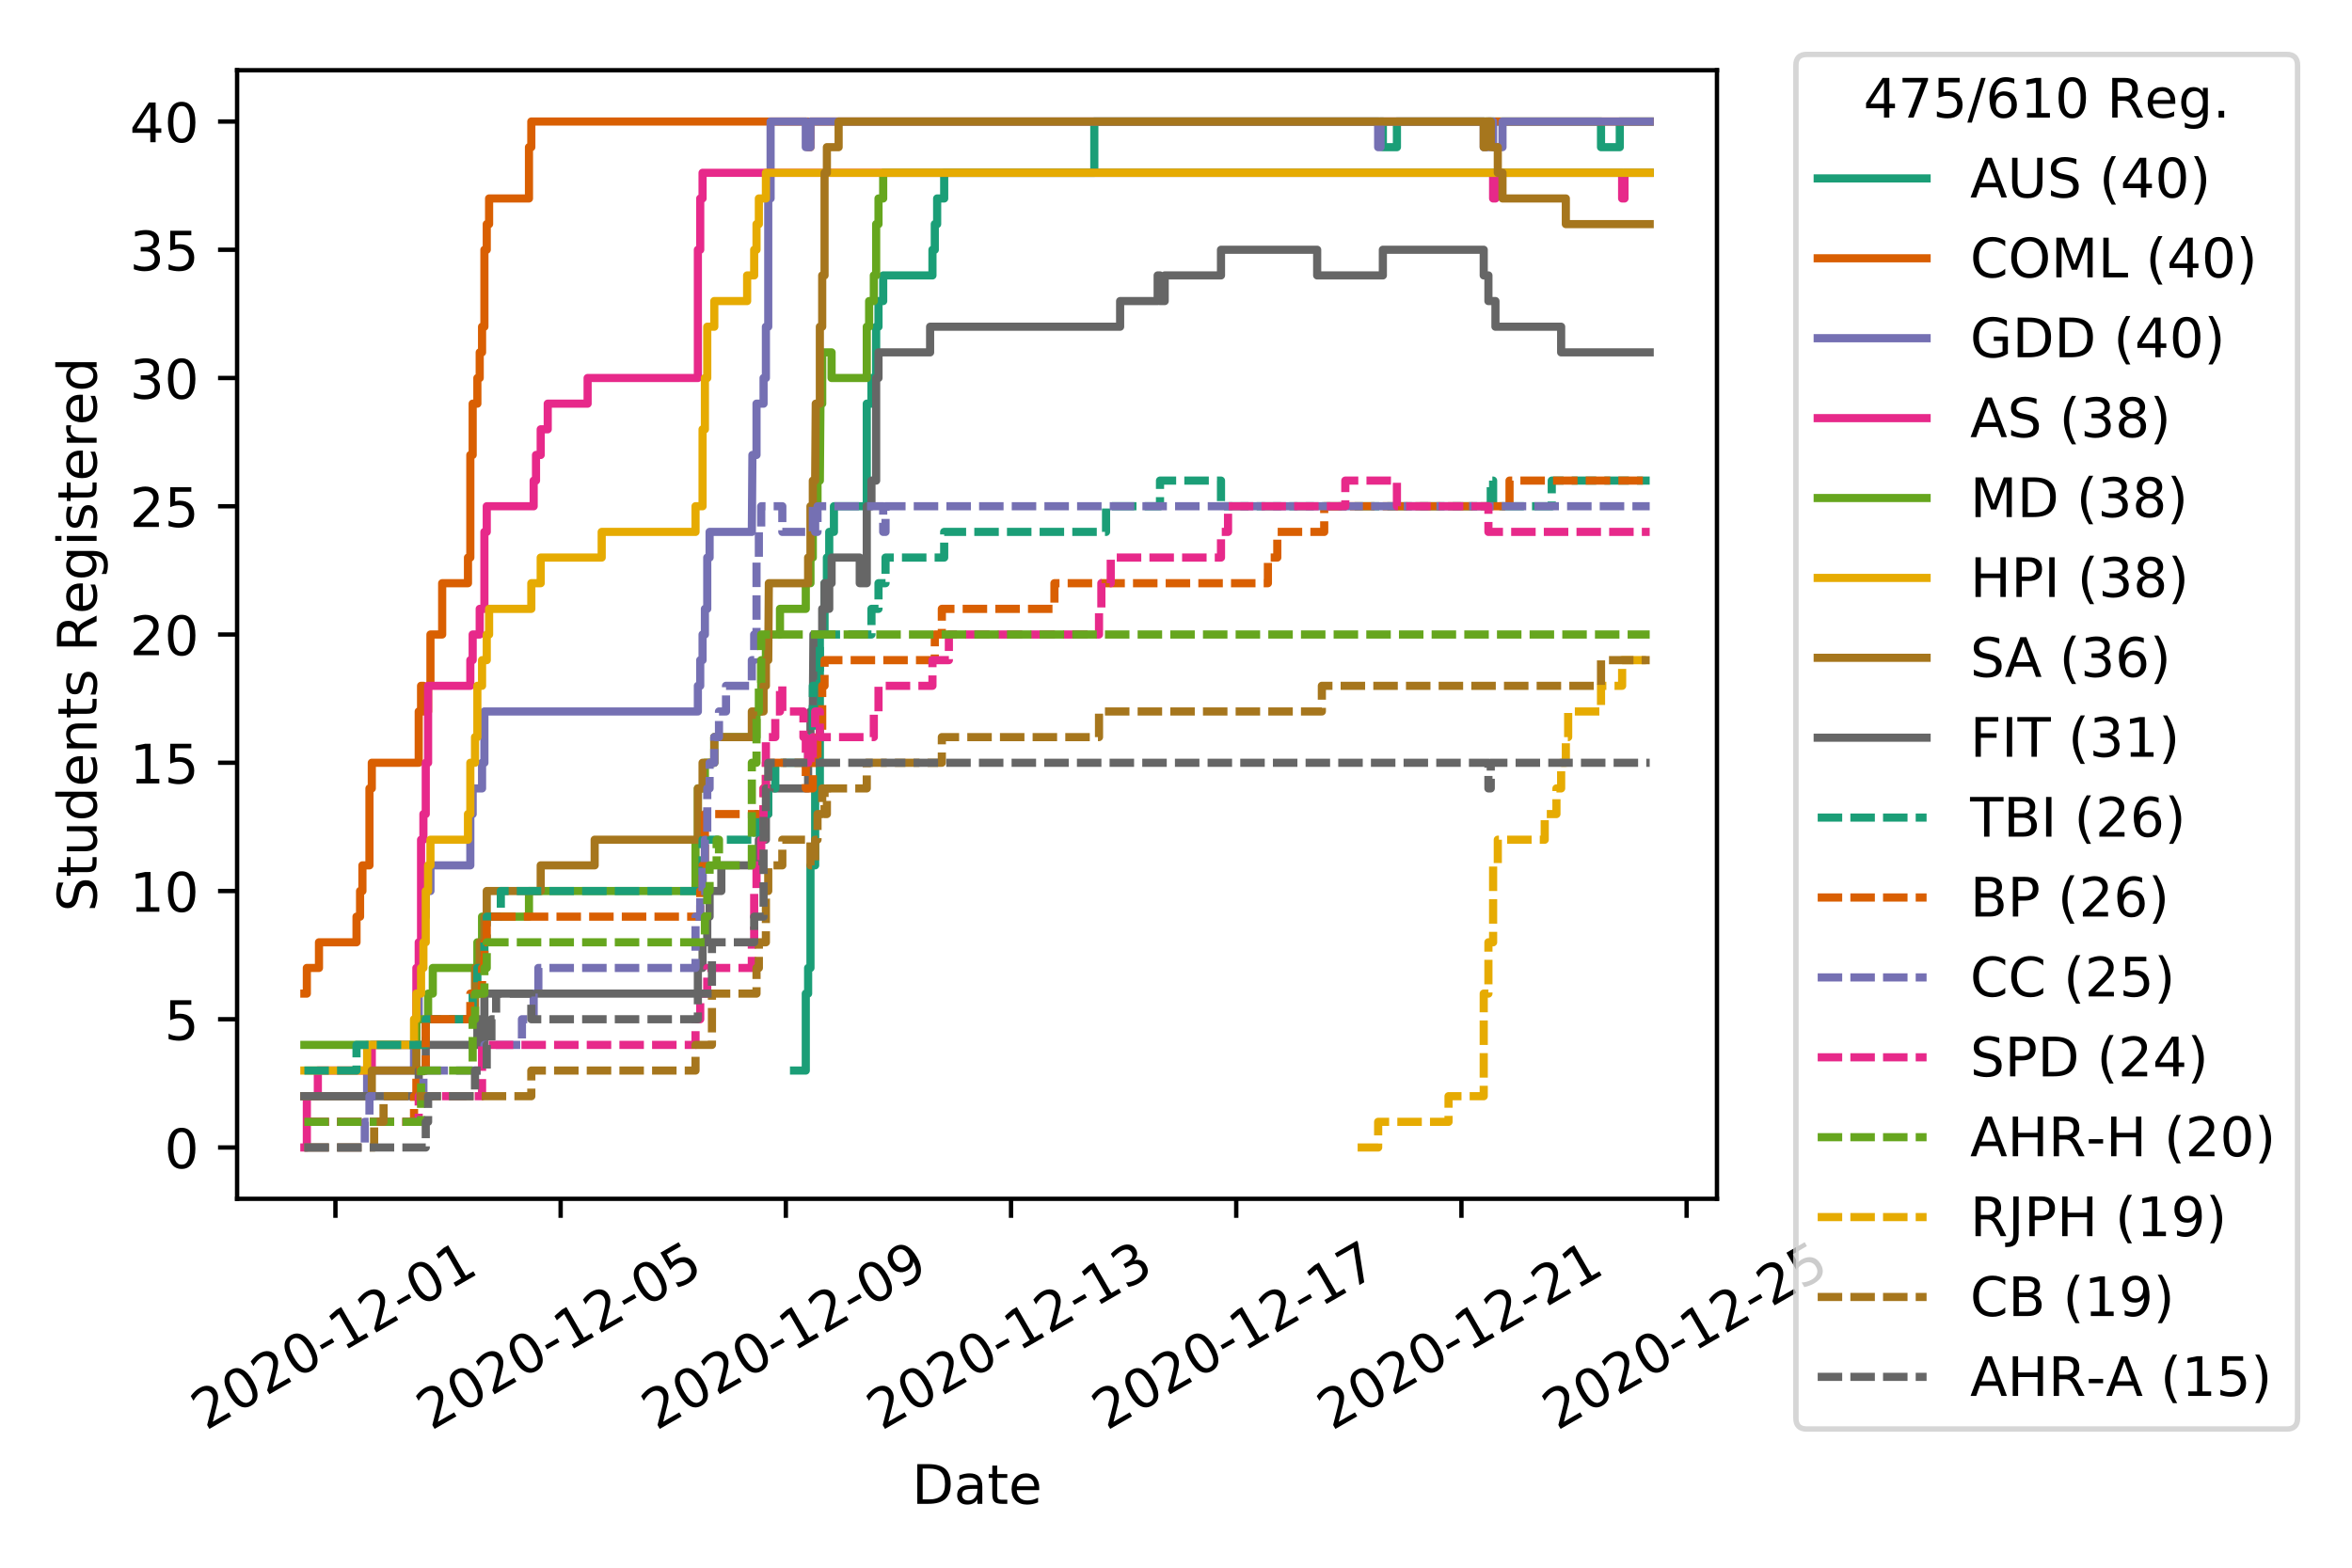 <?xml version="1.0" encoding="utf-8" standalone="no"?>
<!DOCTYPE svg PUBLIC "-//W3C//DTD SVG 1.1//EN"
  "http://www.w3.org/Graphics/SVG/1.1/DTD/svg11.dtd">
<!-- Created with matplotlib (https://matplotlib.org/) -->
<svg height="288pt" version="1.1" viewBox="0 0 432 288" width="432pt" xmlns="http://www.w3.org/2000/svg" xmlns:xlink="http://www.w3.org/1999/xlink">
 <defs>
  <style type="text/css">
*{stroke-linecap:butt;stroke-linejoin:round;}
  </style>
 </defs>
 <g id="figure_1">
  <g id="patch_1">
   <path d="M 0 288 
L 432 288 
L 432 0 
L 0 0 
z
" style="fill:#ffffff;"/>
  </g>
  <g id="axes_1">
   <g id="patch_2">
    <path d="M 43.55 220.231 
L 315.36 220.231 
L 315.36 12.9 
L 43.55 12.9 
z
" style="fill:#ffffff;"/>
   </g>
   <g id="matplotlib.axis_1">
    <g id="xtick_1">
     <g id="line2d_1">
      <defs>
       <path d="M 0 0 
L 0 3.5 
" id="m1dcebf756f" style="stroke:#000000;stroke-width:0.8;"/>
      </defs>
      <g>
       <use style="stroke:#000000;stroke-width:0.8;" x="61.611" xlink:href="#m1dcebf756f" y="220.231"/>
      </g>
     </g>
     <g id="text_1">
      <!-- 2020-12-01 -->
      <defs>
       <path d="M 19.188 8.297 
L 53.609 8.297 
L 53.609 0 
L 7.328 0 
L 7.328 8.297 
Q 12.938 14.109 22.625 23.891 
Q 32.328 33.688 34.812 36.531 
Q 39.547 41.844 41.422 45.531 
Q 43.312 49.219 43.312 52.781 
Q 43.312 58.594 39.234 62.25 
Q 35.156 65.922 28.609 65.922 
Q 23.969 65.922 18.812 64.312 
Q 13.672 62.703 7.812 59.422 
L 7.812 69.391 
Q 13.766 71.781 18.938 73 
Q 24.125 74.219 28.422 74.219 
Q 39.75 74.219 46.484 68.547 
Q 53.219 62.891 53.219 53.422 
Q 53.219 48.922 51.531 44.891 
Q 49.859 40.875 45.406 35.406 
Q 44.188 33.984 37.641 27.219 
Q 31.109 20.453 19.188 8.297 
z
" id="DejaVuSans-50"/>
       <path d="M 31.781 66.406 
Q 24.172 66.406 20.328 58.906 
Q 16.5 51.422 16.5 36.375 
Q 16.5 21.391 20.328 13.891 
Q 24.172 6.391 31.781 6.391 
Q 39.453 6.391 43.281 13.891 
Q 47.125 21.391 47.125 36.375 
Q 47.125 51.422 43.281 58.906 
Q 39.453 66.406 31.781 66.406 
z
M 31.781 74.219 
Q 44.047 74.219 50.516 64.516 
Q 56.984 54.828 56.984 36.375 
Q 56.984 17.969 50.516 8.266 
Q 44.047 -1.422 31.781 -1.422 
Q 19.531 -1.422 13.062 8.266 
Q 6.594 17.969 6.594 36.375 
Q 6.594 54.828 13.062 64.516 
Q 19.531 74.219 31.781 74.219 
z
" id="DejaVuSans-48"/>
       <path d="M 4.891 31.391 
L 31.203 31.391 
L 31.203 23.391 
L 4.891 23.391 
z
" id="DejaVuSans-45"/>
       <path d="M 12.406 8.297 
L 28.516 8.297 
L 28.516 63.922 
L 10.984 60.406 
L 10.984 69.391 
L 28.422 72.906 
L 38.281 72.906 
L 38.281 8.297 
L 54.391 8.297 
L 54.391 0 
L 12.406 0 
z
" id="DejaVuSans-49"/>
      </defs>
      <g transform="translate(37.826 262.869)rotate(-30)scale(0.1 -0.1)">
       <use xlink:href="#DejaVuSans-50"/>
       <use x="63.623" xlink:href="#DejaVuSans-48"/>
       <use x="127.246" xlink:href="#DejaVuSans-50"/>
       <use x="190.869" xlink:href="#DejaVuSans-48"/>
       <use x="254.492" xlink:href="#DejaVuSans-45"/>
       <use x="290.576" xlink:href="#DejaVuSans-49"/>
       <use x="354.199" xlink:href="#DejaVuSans-50"/>
       <use x="417.822" xlink:href="#DejaVuSans-45"/>
       <use x="453.906" xlink:href="#DejaVuSans-48"/>
       <use x="517.529" xlink:href="#DejaVuSans-49"/>
      </g>
     </g>
    </g>
    <g id="xtick_2">
     <g id="line2d_2">
      <g>
       <use style="stroke:#000000;stroke-width:0.8;" x="102.974" xlink:href="#m1dcebf756f" y="220.231"/>
      </g>
     </g>
     <g id="text_2">
      <!-- 2020-12-05 -->
      <defs>
       <path d="M 10.797 72.906 
L 49.516 72.906 
L 49.516 64.594 
L 19.828 64.594 
L 19.828 46.734 
Q 21.969 47.469 24.109 47.828 
Q 26.266 48.188 28.422 48.188 
Q 40.625 48.188 47.75 41.5 
Q 54.891 34.812 54.891 23.391 
Q 54.891 11.625 47.562 5.094 
Q 40.234 -1.422 26.906 -1.422 
Q 22.312 -1.422 17.547 -0.641 
Q 12.797 0.141 7.719 1.703 
L 7.719 11.625 
Q 12.109 9.234 16.797 8.062 
Q 21.484 6.891 26.703 6.891 
Q 35.156 6.891 40.078 11.328 
Q 45.016 15.766 45.016 23.391 
Q 45.016 31 40.078 35.438 
Q 35.156 39.891 26.703 39.891 
Q 22.75 39.891 18.812 39.016 
Q 14.891 38.141 10.797 36.281 
z
" id="DejaVuSans-53"/>
      </defs>
      <g transform="translate(79.189 262.869)rotate(-30)scale(0.1 -0.1)">
       <use xlink:href="#DejaVuSans-50"/>
       <use x="63.623" xlink:href="#DejaVuSans-48"/>
       <use x="127.246" xlink:href="#DejaVuSans-50"/>
       <use x="190.869" xlink:href="#DejaVuSans-48"/>
       <use x="254.492" xlink:href="#DejaVuSans-45"/>
       <use x="290.576" xlink:href="#DejaVuSans-49"/>
       <use x="354.199" xlink:href="#DejaVuSans-50"/>
       <use x="417.822" xlink:href="#DejaVuSans-45"/>
       <use x="453.906" xlink:href="#DejaVuSans-48"/>
       <use x="517.529" xlink:href="#DejaVuSans-53"/>
      </g>
     </g>
    </g>
    <g id="xtick_3">
     <g id="line2d_3">
      <g>
       <use style="stroke:#000000;stroke-width:0.8;" x="144.337" xlink:href="#m1dcebf756f" y="220.231"/>
      </g>
     </g>
     <g id="text_3">
      <!-- 2020-12-09 -->
      <defs>
       <path d="M 10.984 1.516 
L 10.984 10.5 
Q 14.703 8.734 18.5 7.812 
Q 22.312 6.891 25.984 6.891 
Q 35.75 6.891 40.891 13.453 
Q 46.047 20.016 46.781 33.406 
Q 43.953 29.203 39.594 26.953 
Q 35.25 24.703 29.984 24.703 
Q 19.047 24.703 12.672 31.312 
Q 6.297 37.938 6.297 49.422 
Q 6.297 60.641 12.938 67.422 
Q 19.578 74.219 30.609 74.219 
Q 43.266 74.219 49.922 64.516 
Q 56.594 54.828 56.594 36.375 
Q 56.594 19.141 48.406 8.859 
Q 40.234 -1.422 26.422 -1.422 
Q 22.703 -1.422 18.891 -0.688 
Q 15.094 0.047 10.984 1.516 
z
M 30.609 32.422 
Q 37.25 32.422 41.125 36.953 
Q 45.016 41.5 45.016 49.422 
Q 45.016 57.281 41.125 61.844 
Q 37.25 66.406 30.609 66.406 
Q 23.969 66.406 20.094 61.844 
Q 16.219 57.281 16.219 49.422 
Q 16.219 41.5 20.094 36.953 
Q 23.969 32.422 30.609 32.422 
z
" id="DejaVuSans-57"/>
      </defs>
      <g transform="translate(120.552 262.869)rotate(-30)scale(0.1 -0.1)">
       <use xlink:href="#DejaVuSans-50"/>
       <use x="63.623" xlink:href="#DejaVuSans-48"/>
       <use x="127.246" xlink:href="#DejaVuSans-50"/>
       <use x="190.869" xlink:href="#DejaVuSans-48"/>
       <use x="254.492" xlink:href="#DejaVuSans-45"/>
       <use x="290.576" xlink:href="#DejaVuSans-49"/>
       <use x="354.199" xlink:href="#DejaVuSans-50"/>
       <use x="417.822" xlink:href="#DejaVuSans-45"/>
       <use x="453.906" xlink:href="#DejaVuSans-48"/>
       <use x="517.529" xlink:href="#DejaVuSans-57"/>
      </g>
     </g>
    </g>
    <g id="xtick_4">
     <g id="line2d_4">
      <g>
       <use style="stroke:#000000;stroke-width:0.8;" x="185.701" xlink:href="#m1dcebf756f" y="220.231"/>
      </g>
     </g>
     <g id="text_4">
      <!-- 2020-12-13 -->
      <defs>
       <path d="M 40.578 39.312 
Q 47.656 37.797 51.625 33 
Q 55.609 28.219 55.609 21.188 
Q 55.609 10.406 48.188 4.484 
Q 40.766 -1.422 27.094 -1.422 
Q 22.516 -1.422 17.656 -0.516 
Q 12.797 0.391 7.625 2.203 
L 7.625 11.719 
Q 11.719 9.328 16.594 8.109 
Q 21.484 6.891 26.812 6.891 
Q 36.078 6.891 40.938 10.547 
Q 45.797 14.203 45.797 21.188 
Q 45.797 27.641 41.281 31.266 
Q 36.766 34.906 28.719 34.906 
L 20.219 34.906 
L 20.219 43.016 
L 29.109 43.016 
Q 36.375 43.016 40.234 45.922 
Q 44.094 48.828 44.094 54.297 
Q 44.094 59.906 40.109 62.906 
Q 36.141 65.922 28.719 65.922 
Q 24.656 65.922 20.016 65.031 
Q 15.375 64.156 9.812 62.312 
L 9.812 71.094 
Q 15.438 72.656 20.344 73.438 
Q 25.25 74.219 29.594 74.219 
Q 40.828 74.219 47.359 69.109 
Q 53.906 64.016 53.906 55.328 
Q 53.906 49.266 50.438 45.094 
Q 46.969 40.922 40.578 39.312 
z
" id="DejaVuSans-51"/>
      </defs>
      <g transform="translate(161.915 262.869)rotate(-30)scale(0.1 -0.1)">
       <use xlink:href="#DejaVuSans-50"/>
       <use x="63.623" xlink:href="#DejaVuSans-48"/>
       <use x="127.246" xlink:href="#DejaVuSans-50"/>
       <use x="190.869" xlink:href="#DejaVuSans-48"/>
       <use x="254.492" xlink:href="#DejaVuSans-45"/>
       <use x="290.576" xlink:href="#DejaVuSans-49"/>
       <use x="354.199" xlink:href="#DejaVuSans-50"/>
       <use x="417.822" xlink:href="#DejaVuSans-45"/>
       <use x="453.906" xlink:href="#DejaVuSans-49"/>
       <use x="517.529" xlink:href="#DejaVuSans-51"/>
      </g>
     </g>
    </g>
    <g id="xtick_5">
     <g id="line2d_5">
      <g>
       <use style="stroke:#000000;stroke-width:0.8;" x="227.064" xlink:href="#m1dcebf756f" y="220.231"/>
      </g>
     </g>
     <g id="text_5">
      <!-- 2020-12-17 -->
      <defs>
       <path d="M 8.203 72.906 
L 55.078 72.906 
L 55.078 68.703 
L 28.609 0 
L 18.312 0 
L 43.219 64.594 
L 8.203 64.594 
z
" id="DejaVuSans-55"/>
      </defs>
      <g transform="translate(203.279 262.869)rotate(-30)scale(0.1 -0.1)">
       <use xlink:href="#DejaVuSans-50"/>
       <use x="63.623" xlink:href="#DejaVuSans-48"/>
       <use x="127.246" xlink:href="#DejaVuSans-50"/>
       <use x="190.869" xlink:href="#DejaVuSans-48"/>
       <use x="254.492" xlink:href="#DejaVuSans-45"/>
       <use x="290.576" xlink:href="#DejaVuSans-49"/>
       <use x="354.199" xlink:href="#DejaVuSans-50"/>
       <use x="417.822" xlink:href="#DejaVuSans-45"/>
       <use x="453.906" xlink:href="#DejaVuSans-49"/>
       <use x="517.529" xlink:href="#DejaVuSans-55"/>
      </g>
     </g>
    </g>
    <g id="xtick_6">
     <g id="line2d_6">
      <g>
       <use style="stroke:#000000;stroke-width:0.8;" x="268.427" xlink:href="#m1dcebf756f" y="220.231"/>
      </g>
     </g>
     <g id="text_6">
      <!-- 2020-12-21 -->
      <g transform="translate(244.642 262.869)rotate(-30)scale(0.1 -0.1)">
       <use xlink:href="#DejaVuSans-50"/>
       <use x="63.623" xlink:href="#DejaVuSans-48"/>
       <use x="127.246" xlink:href="#DejaVuSans-50"/>
       <use x="190.869" xlink:href="#DejaVuSans-48"/>
       <use x="254.492" xlink:href="#DejaVuSans-45"/>
       <use x="290.576" xlink:href="#DejaVuSans-49"/>
       <use x="354.199" xlink:href="#DejaVuSans-50"/>
       <use x="417.822" xlink:href="#DejaVuSans-45"/>
       <use x="453.906" xlink:href="#DejaVuSans-50"/>
       <use x="517.529" xlink:href="#DejaVuSans-49"/>
      </g>
     </g>
    </g>
    <g id="xtick_7">
     <g id="line2d_7">
      <g>
       <use style="stroke:#000000;stroke-width:0.8;" x="309.79" xlink:href="#m1dcebf756f" y="220.231"/>
      </g>
     </g>
     <g id="text_7">
      <!-- 2020-12-25 -->
      <g transform="translate(286.005 262.869)rotate(-30)scale(0.1 -0.1)">
       <use xlink:href="#DejaVuSans-50"/>
       <use x="63.623" xlink:href="#DejaVuSans-48"/>
       <use x="127.246" xlink:href="#DejaVuSans-50"/>
       <use x="190.869" xlink:href="#DejaVuSans-48"/>
       <use x="254.492" xlink:href="#DejaVuSans-45"/>
       <use x="290.576" xlink:href="#DejaVuSans-49"/>
       <use x="354.199" xlink:href="#DejaVuSans-50"/>
       <use x="417.822" xlink:href="#DejaVuSans-45"/>
       <use x="453.906" xlink:href="#DejaVuSans-50"/>
       <use x="517.529" xlink:href="#DejaVuSans-53"/>
      </g>
     </g>
    </g>
    <g id="text_8">
     <!-- Date -->
     <defs>
      <path d="M 19.672 64.797 
L 19.672 8.109 
L 31.594 8.109 
Q 46.688 8.109 53.688 14.938 
Q 60.688 21.781 60.688 36.531 
Q 60.688 51.172 53.688 57.984 
Q 46.688 64.797 31.594 64.797 
z
M 9.812 72.906 
L 30.078 72.906 
Q 51.266 72.906 61.172 64.094 
Q 71.094 55.281 71.094 36.531 
Q 71.094 17.672 61.125 8.828 
Q 51.172 0 30.078 0 
L 9.812 0 
z
" id="DejaVuSans-68"/>
      <path d="M 34.281 27.484 
Q 23.391 27.484 19.188 25 
Q 14.984 22.516 14.984 16.5 
Q 14.984 11.719 18.141 8.906 
Q 21.297 6.109 26.703 6.109 
Q 34.188 6.109 38.703 11.406 
Q 43.219 16.703 43.219 25.484 
L 43.219 27.484 
z
M 52.203 31.203 
L 52.203 0 
L 43.219 0 
L 43.219 8.297 
Q 40.141 3.328 35.547 0.953 
Q 30.953 -1.422 24.312 -1.422 
Q 15.922 -1.422 10.953 3.297 
Q 6 8.016 6 15.922 
Q 6 25.141 12.172 29.828 
Q 18.359 34.516 30.609 34.516 
L 43.219 34.516 
L 43.219 35.406 
Q 43.219 41.609 39.141 45 
Q 35.062 48.391 27.688 48.391 
Q 23 48.391 18.547 47.266 
Q 14.109 46.141 10.016 43.891 
L 10.016 52.203 
Q 14.938 54.109 19.578 55.047 
Q 24.219 56 28.609 56 
Q 40.484 56 46.344 49.844 
Q 52.203 43.703 52.203 31.203 
z
" id="DejaVuSans-97"/>
      <path d="M 18.312 70.219 
L 18.312 54.688 
L 36.812 54.688 
L 36.812 47.703 
L 18.312 47.703 
L 18.312 18.016 
Q 18.312 11.328 20.141 9.422 
Q 21.969 7.516 27.594 7.516 
L 36.812 7.516 
L 36.812 0 
L 27.594 0 
Q 17.188 0 13.234 3.875 
Q 9.281 7.766 9.281 18.016 
L 9.281 47.703 
L 2.688 47.703 
L 2.688 54.688 
L 9.281 54.688 
L 9.281 70.219 
z
" id="DejaVuSans-116"/>
      <path d="M 56.203 29.594 
L 56.203 25.203 
L 14.891 25.203 
Q 15.484 15.922 20.484 11.062 
Q 25.484 6.203 34.422 6.203 
Q 39.594 6.203 44.453 7.469 
Q 49.312 8.734 54.109 11.281 
L 54.109 2.781 
Q 49.266 0.734 44.188 -0.344 
Q 39.109 -1.422 33.891 -1.422 
Q 20.797 -1.422 13.156 6.188 
Q 5.516 13.812 5.516 26.812 
Q 5.516 40.234 12.766 48.109 
Q 20.016 56 32.328 56 
Q 43.359 56 49.781 48.891 
Q 56.203 41.797 56.203 29.594 
z
M 47.219 32.234 
Q 47.125 39.594 43.094 43.984 
Q 39.062 48.391 32.422 48.391 
Q 24.906 48.391 20.391 44.141 
Q 15.875 39.891 15.188 32.172 
z
" id="DejaVuSans-101"/>
     </defs>
     <g transform="translate(167.504 276.269)scale(0.1 -0.1)">
      <use xlink:href="#DejaVuSans-68"/>
      <use x="77.002" xlink:href="#DejaVuSans-97"/>
      <use x="138.281" xlink:href="#DejaVuSans-116"/>
      <use x="177.49" xlink:href="#DejaVuSans-101"/>
     </g>
    </g>
   </g>
   <g id="matplotlib.axis_2">
    <g id="ytick_1">
     <g id="line2d_8">
      <defs>
       <path d="M 0 0 
L -3.5 0 
" id="m6d708b8cbd" style="stroke:#000000;stroke-width:0.8;"/>
      </defs>
      <g>
       <use style="stroke:#000000;stroke-width:0.8;" x="43.55" xlink:href="#m6d708b8cbd" y="210.807"/>
      </g>
     </g>
     <g id="text_9">
      <!-- 0 -->
      <g transform="translate(30.188 214.606)scale(0.1 -0.1)">
       <use xlink:href="#DejaVuSans-48"/>
      </g>
     </g>
    </g>
    <g id="ytick_2">
     <g id="line2d_9">
      <g>
       <use style="stroke:#000000;stroke-width:0.8;" x="43.55" xlink:href="#m6d708b8cbd" y="187.246"/>
      </g>
     </g>
     <g id="text_10">
      <!-- 5 -->
      <g transform="translate(30.188 191.046)scale(0.1 -0.1)">
       <use xlink:href="#DejaVuSans-53"/>
      </g>
     </g>
    </g>
    <g id="ytick_3">
     <g id="line2d_10">
      <g>
       <use style="stroke:#000000;stroke-width:0.8;" x="43.55" xlink:href="#m6d708b8cbd" y="163.686"/>
      </g>
     </g>
     <g id="text_11">
      <!-- 10 -->
      <g transform="translate(23.825 167.485)scale(0.1 -0.1)">
       <use xlink:href="#DejaVuSans-49"/>
       <use x="63.623" xlink:href="#DejaVuSans-48"/>
      </g>
     </g>
    </g>
    <g id="ytick_4">
     <g id="line2d_11">
      <g>
       <use style="stroke:#000000;stroke-width:0.8;" x="43.55" xlink:href="#m6d708b8cbd" y="140.126"/>
      </g>
     </g>
     <g id="text_12">
      <!-- 15 -->
      <g transform="translate(23.825 143.925)scale(0.1 -0.1)">
       <use xlink:href="#DejaVuSans-49"/>
       <use x="63.623" xlink:href="#DejaVuSans-53"/>
      </g>
     </g>
    </g>
    <g id="ytick_5">
     <g id="line2d_12">
      <g>
       <use style="stroke:#000000;stroke-width:0.8;" x="43.55" xlink:href="#m6d708b8cbd" y="116.565"/>
      </g>
     </g>
     <g id="text_13">
      <!-- 20 -->
      <g transform="translate(23.825 120.365)scale(0.1 -0.1)">
       <use xlink:href="#DejaVuSans-50"/>
       <use x="63.623" xlink:href="#DejaVuSans-48"/>
      </g>
     </g>
    </g>
    <g id="ytick_6">
     <g id="line2d_13">
      <g>
       <use style="stroke:#000000;stroke-width:0.8;" x="43.55" xlink:href="#m6d708b8cbd" y="93.005"/>
      </g>
     </g>
     <g id="text_14">
      <!-- 25 -->
      <g transform="translate(23.825 96.804)scale(0.1 -0.1)">
       <use xlink:href="#DejaVuSans-50"/>
       <use x="63.623" xlink:href="#DejaVuSans-53"/>
      </g>
     </g>
    </g>
    <g id="ytick_7">
     <g id="line2d_14">
      <g>
       <use style="stroke:#000000;stroke-width:0.8;" x="43.55" xlink:href="#m6d708b8cbd" y="69.445"/>
      </g>
     </g>
     <g id="text_15">
      <!-- 30 -->
      <g transform="translate(23.825 73.244)scale(0.1 -0.1)">
       <use xlink:href="#DejaVuSans-51"/>
       <use x="63.623" xlink:href="#DejaVuSans-48"/>
      </g>
     </g>
    </g>
    <g id="ytick_8">
     <g id="line2d_15">
      <g>
       <use style="stroke:#000000;stroke-width:0.8;" x="43.55" xlink:href="#m6d708b8cbd" y="45.884"/>
      </g>
     </g>
     <g id="text_16">
      <!-- 35 -->
      <g transform="translate(23.825 49.684)scale(0.1 -0.1)">
       <use xlink:href="#DejaVuSans-51"/>
       <use x="63.623" xlink:href="#DejaVuSans-53"/>
      </g>
     </g>
    </g>
    <g id="ytick_9">
     <g id="line2d_16">
      <g>
       <use style="stroke:#000000;stroke-width:0.8;" x="43.55" xlink:href="#m6d708b8cbd" y="22.324"/>
      </g>
     </g>
     <g id="text_17">
      <!-- 40 -->
      <defs>
       <path d="M 37.797 64.312 
L 12.891 25.391 
L 37.797 25.391 
z
M 35.203 72.906 
L 47.609 72.906 
L 47.609 25.391 
L 58.016 25.391 
L 58.016 17.188 
L 47.609 17.188 
L 47.609 0 
L 37.797 0 
L 37.797 17.188 
L 4.891 17.188 
L 4.891 26.703 
z
" id="DejaVuSans-52"/>
      </defs>
      <g transform="translate(23.825 26.123)scale(0.1 -0.1)">
       <use xlink:href="#DejaVuSans-52"/>
       <use x="63.623" xlink:href="#DejaVuSans-48"/>
      </g>
     </g>
    </g>
    <g id="text_18">
     <!-- Students Registered -->
     <defs>
      <path d="M 53.516 70.516 
L 53.516 60.891 
Q 47.906 63.578 42.922 64.891 
Q 37.938 66.219 33.297 66.219 
Q 25.25 66.219 20.875 63.094 
Q 16.5 59.969 16.5 54.203 
Q 16.5 49.359 19.406 46.891 
Q 22.312 44.438 30.422 42.922 
L 36.375 41.703 
Q 47.406 39.594 52.656 34.297 
Q 57.906 29 57.906 20.125 
Q 57.906 9.516 50.797 4.047 
Q 43.703 -1.422 29.984 -1.422 
Q 24.812 -1.422 18.969 -0.25 
Q 13.141 0.922 6.891 3.219 
L 6.891 13.375 
Q 12.891 10.016 18.656 8.297 
Q 24.422 6.594 29.984 6.594 
Q 38.422 6.594 43.016 9.906 
Q 47.609 13.234 47.609 19.391 
Q 47.609 24.75 44.312 27.781 
Q 41.016 30.812 33.5 32.328 
L 27.484 33.5 
Q 16.453 35.688 11.516 40.375 
Q 6.594 45.062 6.594 53.422 
Q 6.594 63.094 13.406 68.656 
Q 20.219 74.219 32.172 74.219 
Q 37.312 74.219 42.625 73.281 
Q 47.953 72.359 53.516 70.516 
z
" id="DejaVuSans-83"/>
      <path d="M 8.5 21.578 
L 8.5 54.688 
L 17.484 54.688 
L 17.484 21.922 
Q 17.484 14.156 20.5 10.266 
Q 23.531 6.391 29.594 6.391 
Q 36.859 6.391 41.078 11.031 
Q 45.312 15.672 45.312 23.688 
L 45.312 54.688 
L 54.297 54.688 
L 54.297 0 
L 45.312 0 
L 45.312 8.406 
Q 42.047 3.422 37.719 1 
Q 33.406 -1.422 27.688 -1.422 
Q 18.266 -1.422 13.375 4.438 
Q 8.5 10.297 8.5 21.578 
z
M 31.109 56 
z
" id="DejaVuSans-117"/>
      <path d="M 45.406 46.391 
L 45.406 75.984 
L 54.391 75.984 
L 54.391 0 
L 45.406 0 
L 45.406 8.203 
Q 42.578 3.328 38.25 0.953 
Q 33.938 -1.422 27.875 -1.422 
Q 17.969 -1.422 11.734 6.484 
Q 5.516 14.406 5.516 27.297 
Q 5.516 40.188 11.734 48.094 
Q 17.969 56 27.875 56 
Q 33.938 56 38.25 53.625 
Q 42.578 51.266 45.406 46.391 
z
M 14.797 27.297 
Q 14.797 17.391 18.875 11.75 
Q 22.953 6.109 30.078 6.109 
Q 37.203 6.109 41.297 11.75 
Q 45.406 17.391 45.406 27.297 
Q 45.406 37.203 41.297 42.844 
Q 37.203 48.484 30.078 48.484 
Q 22.953 48.484 18.875 42.844 
Q 14.797 37.203 14.797 27.297 
z
" id="DejaVuSans-100"/>
      <path d="M 54.891 33.016 
L 54.891 0 
L 45.906 0 
L 45.906 32.719 
Q 45.906 40.484 42.875 44.328 
Q 39.844 48.188 33.797 48.188 
Q 26.516 48.188 22.312 43.547 
Q 18.109 38.922 18.109 30.906 
L 18.109 0 
L 9.078 0 
L 9.078 54.688 
L 18.109 54.688 
L 18.109 46.188 
Q 21.344 51.125 25.703 53.562 
Q 30.078 56 35.797 56 
Q 45.219 56 50.047 50.172 
Q 54.891 44.344 54.891 33.016 
z
" id="DejaVuSans-110"/>
      <path d="M 44.281 53.078 
L 44.281 44.578 
Q 40.484 46.531 36.375 47.5 
Q 32.281 48.484 27.875 48.484 
Q 21.188 48.484 17.844 46.438 
Q 14.5 44.391 14.5 40.281 
Q 14.5 37.156 16.891 35.375 
Q 19.281 33.594 26.516 31.984 
L 29.594 31.297 
Q 39.156 29.25 43.188 25.516 
Q 47.219 21.781 47.219 15.094 
Q 47.219 7.469 41.188 3.016 
Q 35.156 -1.422 24.609 -1.422 
Q 20.219 -1.422 15.453 -0.562 
Q 10.688 0.297 5.422 2 
L 5.422 11.281 
Q 10.406 8.688 15.234 7.391 
Q 20.062 6.109 24.812 6.109 
Q 31.156 6.109 34.562 8.281 
Q 37.984 10.453 37.984 14.406 
Q 37.984 18.062 35.516 20.016 
Q 33.062 21.969 24.703 23.781 
L 21.578 24.516 
Q 13.234 26.266 9.516 29.906 
Q 5.812 33.547 5.812 39.891 
Q 5.812 47.609 11.281 51.797 
Q 16.75 56 26.812 56 
Q 31.781 56 36.172 55.266 
Q 40.578 54.547 44.281 53.078 
z
" id="DejaVuSans-115"/>
      <path id="DejaVuSans-32"/>
      <path d="M 44.391 34.188 
Q 47.562 33.109 50.562 29.594 
Q 53.562 26.078 56.594 19.922 
L 66.609 0 
L 56 0 
L 46.688 18.703 
Q 43.062 26.031 39.672 28.422 
Q 36.281 30.812 30.422 30.812 
L 19.672 30.812 
L 19.672 0 
L 9.812 0 
L 9.812 72.906 
L 32.078 72.906 
Q 44.578 72.906 50.734 67.672 
Q 56.891 62.453 56.891 51.906 
Q 56.891 45.016 53.688 40.469 
Q 50.484 35.938 44.391 34.188 
z
M 19.672 64.797 
L 19.672 38.922 
L 32.078 38.922 
Q 39.203 38.922 42.844 42.219 
Q 46.484 45.516 46.484 51.906 
Q 46.484 58.297 42.844 61.547 
Q 39.203 64.797 32.078 64.797 
z
" id="DejaVuSans-82"/>
      <path d="M 45.406 27.984 
Q 45.406 37.75 41.375 43.109 
Q 37.359 48.484 30.078 48.484 
Q 22.859 48.484 18.828 43.109 
Q 14.797 37.75 14.797 27.984 
Q 14.797 18.266 18.828 12.891 
Q 22.859 7.516 30.078 7.516 
Q 37.359 7.516 41.375 12.891 
Q 45.406 18.266 45.406 27.984 
z
M 54.391 6.781 
Q 54.391 -7.172 48.188 -13.984 
Q 42 -20.797 29.203 -20.797 
Q 24.469 -20.797 20.266 -20.094 
Q 16.062 -19.391 12.109 -17.922 
L 12.109 -9.188 
Q 16.062 -11.328 19.922 -12.344 
Q 23.781 -13.375 27.781 -13.375 
Q 36.625 -13.375 41.016 -8.766 
Q 45.406 -4.156 45.406 5.172 
L 45.406 9.625 
Q 42.625 4.781 38.281 2.391 
Q 33.938 0 27.875 0 
Q 17.828 0 11.672 7.656 
Q 5.516 15.328 5.516 27.984 
Q 5.516 40.672 11.672 48.328 
Q 17.828 56 27.875 56 
Q 33.938 56 38.281 53.609 
Q 42.625 51.219 45.406 46.391 
L 45.406 54.688 
L 54.391 54.688 
z
" id="DejaVuSans-103"/>
      <path d="M 9.422 54.688 
L 18.406 54.688 
L 18.406 0 
L 9.422 0 
z
M 9.422 75.984 
L 18.406 75.984 
L 18.406 64.594 
L 9.422 64.594 
z
" id="DejaVuSans-105"/>
      <path d="M 41.109 46.297 
Q 39.594 47.172 37.812 47.578 
Q 36.031 48 33.891 48 
Q 26.266 48 22.188 43.047 
Q 18.109 38.094 18.109 28.812 
L 18.109 0 
L 9.078 0 
L 9.078 54.688 
L 18.109 54.688 
L 18.109 46.188 
Q 20.953 51.172 25.484 53.578 
Q 30.031 56 36.531 56 
Q 37.453 56 38.578 55.875 
Q 39.703 55.766 41.062 55.516 
z
" id="DejaVuSans-114"/>
     </defs>
     <g transform="translate(17.745 167.499)rotate(-90)scale(0.1 -0.1)">
      <use xlink:href="#DejaVuSans-83"/>
      <use x="63.477" xlink:href="#DejaVuSans-116"/>
      <use x="102.686" xlink:href="#DejaVuSans-117"/>
      <use x="166.064" xlink:href="#DejaVuSans-100"/>
      <use x="229.541" xlink:href="#DejaVuSans-101"/>
      <use x="291.064" xlink:href="#DejaVuSans-110"/>
      <use x="354.443" xlink:href="#DejaVuSans-116"/>
      <use x="393.652" xlink:href="#DejaVuSans-115"/>
      <use x="445.752" xlink:href="#DejaVuSans-32"/>
      <use x="477.539" xlink:href="#DejaVuSans-82"/>
      <use x="546.959" xlink:href="#DejaVuSans-101"/>
      <use x="608.482" xlink:href="#DejaVuSans-103"/>
      <use x="671.959" xlink:href="#DejaVuSans-105"/>
      <use x="699.742" xlink:href="#DejaVuSans-115"/>
      <use x="751.842" xlink:href="#DejaVuSans-116"/>
      <use x="791.051" xlink:href="#DejaVuSans-101"/>
      <use x="852.574" xlink:href="#DejaVuSans-114"/>
      <use x="893.656" xlink:href="#DejaVuSans-101"/>
      <use x="955.18" xlink:href="#DejaVuSans-100"/>
     </g>
    </g>
   </g>
   <g id="line2d_17">
    <path clip-path="url(#p6441a1572f)" d="M 145.846 196.67 
L 148.001 196.67 
L 148.001 182.534 
L 148.108 182.534 
L 148.431 182.534 
L 148.431 177.822 
L 148.539 177.822 
L 148.862 177.822 
L 148.862 158.974 
L 148.97 158.974 
L 149.724 158.974 
L 149.724 144.838 
L 149.832 144.838 
L 150.586 144.838 
L 150.586 116.565 
L 150.694 116.565 
L 151.448 116.565 
L 151.448 107.141 
L 151.555 107.141 
L 151.878 107.141 
L 151.878 102.429 
L 151.986 102.429 
L 152.309 102.429 
L 152.309 97.717 
L 152.417 97.717 
L 153.171 97.717 
L 153.171 93.005 
L 153.279 93.005 
L 159.203 93.005 
L 159.203 74.157 
L 159.311 74.157 
L 160.065 74.157 
L 160.065 69.445 
L 160.173 69.445 
L 160.927 69.445 
L 160.927 60.021 
L 161.034 60.021 
L 161.358 60.021 
L 161.358 55.309 
L 161.465 55.309 
L 162.219 55.309 
L 162.219 50.597 
L 162.327 50.597 
L 171.267 50.597 
L 171.267 45.884 
L 171.375 45.884 
L 171.698 45.884 
L 171.698 41.172 
L 171.806 41.172 
L 172.129 41.172 
L 172.129 36.46 
L 172.237 36.46 
L 173.422 36.46 
L 173.422 31.748 
L 173.529 31.748 
L 200.997 31.748 
L 200.997 22.324 
L 201.105 22.324 
L 253.994 22.324 
L 253.994 27.036 
L 254.102 27.036 
L 256.579 27.036 
L 256.579 22.324 
L 256.687 22.324 
L 294.065 22.324 
L 294.065 27.036 
L 294.172 27.036 
L 297.511 27.036 
L 297.511 22.324 
L 297.619 22.324 
L 303.005 22.324 
L 303.005 22.324 
" style="fill:none;stroke:#1b9e77;stroke-linecap:square;stroke-width:1.5;"/>
   </g>
   <g id="line2d_18">
    <path clip-path="url(#p6441a1572f)" d="M 55.905 182.534 
L 56.359 182.534 
L 56.359 177.822 
L 56.463 177.822 
L 58.588 177.822 
L 58.588 173.11 
L 65.482 173.11 
L 65.482 168.398 
L 66.136 168.398 
L 66.136 163.686 
L 66.244 163.686 
L 66.567 163.686 
L 66.567 158.974 
L 66.675 158.974 
L 67.859 158.974 
L 67.859 144.838 
L 67.967 144.838 
L 68.29 144.838 
L 68.29 140.126 
L 68.398 140.126 
L 76.908 140.126 
L 76.908 130.702 
L 77.015 130.702 
L 77.338 130.702 
L 77.338 125.99 
L 77.446 125.99 
L 77.769 125.99 
L 77.769 130.702 
L 77.877 130.702 
L 78.631 130.702 
L 78.631 125.99 
L 78.739 125.99 
L 79.062 125.99 
L 79.062 116.565 
L 79.17 116.565 
L 81.216 116.565 
L 81.216 107.141 
L 81.324 107.141 
L 85.956 107.141 
L 85.956 102.429 
L 86.063 102.429 
L 86.387 102.429 
L 86.387 83.581 
L 86.494 83.581 
L 86.817 83.581 
L 86.817 74.157 
L 86.925 74.157 
L 87.679 74.157 
L 87.679 69.445 
L 87.787 69.445 
L 88.11 69.445 
L 88.11 64.733 
L 88.218 64.733 
L 88.541 64.733 
L 88.541 60.021 
L 88.649 60.021 
L 88.972 60.021 
L 88.972 45.884 
L 89.08 45.884 
L 89.403 45.884 
L 89.403 41.172 
L 89.51 41.172 
L 89.834 41.172 
L 89.834 36.46 
L 89.941 36.46 
L 97.158 36.46 
L 97.158 27.036 
L 97.266 27.036 
L 97.589 27.036 
L 97.589 22.324 
L 97.697 22.324 
L 148.431 22.324 
L 148.431 27.036 
L 148.539 27.036 
L 148.862 27.036 
L 148.862 22.324 
L 148.97 22.324 
L 303.005 22.324 
L 303.005 22.324 
" style="fill:none;stroke:#d95f02;stroke-linecap:square;stroke-width:1.5;"/>
   </g>
   <g id="line2d_19">
    <path clip-path="url(#p6441a1572f)" d="M 55.905 201.383 
L 67.429 201.383 
L 67.429 196.67 
L 67.536 196.67 
L 76.046 196.67 
L 76.046 191.958 
L 76.154 191.958 
L 76.477 191.958 
L 76.477 187.246 
L 76.584 187.246 
L 76.908 187.246 
L 76.908 177.822 
L 77.015 177.822 
L 77.338 177.822 
L 77.338 173.11 
L 77.446 173.11 
L 77.769 173.11 
L 77.769 168.398 
L 77.877 168.398 
L 78.2 168.398 
L 78.2 163.686 
L 78.308 163.686 
L 79.062 163.686 
L 79.062 158.974 
L 79.17 158.974 
L 86.387 158.974 
L 86.387 149.55 
L 86.494 149.55 
L 86.817 149.55 
L 86.817 144.838 
L 86.925 144.838 
L 88.541 144.838 
L 88.541 140.126 
L 88.649 140.126 
L 88.972 140.126 
L 88.972 130.702 
L 89.08 130.702 
L 128.181 130.702 
L 128.181 125.99 
L 128.288 125.99 
L 128.612 125.99 
L 128.612 121.277 
L 128.719 121.277 
L 129.042 121.277 
L 129.042 116.565 
L 129.15 116.565 
L 129.473 116.565 
L 129.473 111.853 
L 129.581 111.853 
L 129.904 111.853 
L 129.904 102.429 
L 130.012 102.429 
L 130.335 102.429 
L 130.335 97.717 
L 130.443 97.717 
L 138.091 97.717 
L 138.198 83.581 
L 138.198 83.581 
L 138.952 83.581 
L 138.952 74.157 
L 139.06 74.157 
L 140.245 74.157 
L 140.245 69.445 
L 140.353 69.445 
L 140.676 69.445 
L 140.676 60.021 
L 140.784 60.021 
L 141.107 60.021 
L 141.107 36.46 
L 141.214 36.46 
L 141.538 36.46 
L 141.538 22.324 
L 141.645 22.324 
L 148.001 22.324 
L 148.001 27.036 
L 148.108 27.036 
L 148.862 27.036 
L 148.862 22.324 
L 148.97 22.324 
L 253.132 22.324 
L 253.132 27.036 
L 253.24 27.036 
L 253.563 27.036 
L 253.563 22.324 
L 253.671 22.324 
L 272.521 22.324 
L 272.521 27.036 
L 272.629 27.036 
L 273.383 27.036 
L 273.383 22.324 
L 273.491 22.324 
L 274.245 22.324 
L 274.245 27.036 
L 274.352 27.036 
L 275.968 27.036 
L 275.968 22.324 
L 276.076 22.324 
L 303.005 22.324 
L 303.005 22.324 
" style="fill:none;stroke:#7570b3;stroke-linecap:square;stroke-width:1.5;"/>
   </g>
   <g id="line2d_20">
    <path clip-path="url(#p6441a1572f)" d="M 55.905 210.807 
L 56.359 210.807 
L 56.359 201.383 
L 56.463 201.383 
L 58.38 201.383 
L 58.38 196.67 
L 58.488 196.67 
L 68.29 196.67 
L 68.29 191.958 
L 68.398 191.958 
L 76.477 191.958 
L 76.477 177.822 
L 76.584 177.822 
L 76.908 177.822 
L 76.908 173.11 
L 77.015 173.11 
L 77.338 173.11 
L 77.338 154.262 
L 77.446 154.262 
L 77.769 154.262 
L 77.769 149.55 
L 77.877 149.55 
L 78.2 149.55 
L 78.2 140.126 
L 78.308 140.126 
L 78.631 140.126 
L 78.631 125.99 
L 78.739 125.99 
L 86.387 125.99 
L 86.387 121.277 
L 86.494 121.277 
L 86.817 121.277 
L 86.817 116.565 
L 86.925 116.565 
L 88.11 116.565 
L 88.11 111.853 
L 88.218 111.853 
L 88.972 111.853 
L 88.972 97.717 
L 89.08 97.717 
L 89.403 97.717 
L 89.403 93.005 
L 89.51 93.005 
L 98.02 93.005 
L 98.02 88.293 
L 98.128 88.293 
L 98.451 88.293 
L 98.451 83.581 
L 98.559 83.581 
L 99.313 83.581 
L 99.313 78.869 
L 99.42 78.869 
L 100.605 78.869 
L 100.605 74.157 
L 100.713 74.157 
L 107.93 74.157 
L 107.93 69.445 
L 108.038 69.445 
L 128.181 69.445 
L 128.181 45.884 
L 128.288 45.884 
L 128.612 45.884 
L 128.612 36.46 
L 128.719 36.46 
L 129.042 36.46 
L 129.042 31.748 
L 129.15 31.748 
L 274.245 31.748 
L 274.245 36.46 
L 274.352 36.46 
L 274.675 36.46 
L 274.675 31.748 
L 274.783 31.748 
L 297.942 31.748 
L 297.942 36.46 
L 298.05 36.46 
L 298.373 36.46 
L 298.373 31.748 
L 298.481 31.748 
L 303.005 31.748 
L 303.005 31.748 
" style="fill:none;stroke:#e7298a;stroke-linecap:square;stroke-width:1.5;"/>
   </g>
   <g id="line2d_21">
    <path clip-path="url(#p6441a1572f)" d="M 55.905 191.958 
L 76.477 191.958 
L 76.477 187.246 
L 76.584 187.246 
L 78.631 187.246 
L 78.631 182.534 
L 78.739 182.534 
L 79.493 182.534 
L 79.493 177.822 
L 79.6 177.822 
L 87.679 177.822 
L 87.679 173.11 
L 87.787 173.11 
L 88.541 173.11 
L 88.541 168.398 
L 88.649 168.398 
L 97.158 168.398 
L 97.158 163.686 
L 97.266 163.686 
L 127.75 163.686 
L 127.75 154.262 
L 127.858 154.262 
L 128.181 154.262 
L 128.181 144.838 
L 128.288 144.838 
L 129.473 144.838 
L 129.473 140.126 
L 129.581 140.126 
L 131.197 140.126 
L 131.197 135.414 
L 131.305 135.414 
L 138.952 135.414 
L 138.952 130.702 
L 139.06 130.702 
L 139.814 130.702 
L 139.814 121.277 
L 139.922 121.277 
L 140.676 121.277 
L 140.676 116.565 
L 140.784 116.565 
L 143.261 116.565 
L 143.261 111.853 
L 143.369 111.853 
L 148.001 111.853 
L 148.001 107.141 
L 148.108 107.141 
L 148.862 107.141 
L 148.862 102.429 
L 148.97 102.429 
L 149.293 102.429 
L 149.293 93.005 
L 149.401 93.005 
L 150.155 93.005 
L 150.155 88.293 
L 150.263 88.293 
L 150.586 88.293 
L 150.694 74.157 
L 150.694 74.157 
L 151.017 74.157 
L 151.017 64.733 
L 151.124 64.733 
L 152.74 64.733 
L 152.74 69.445 
L 152.848 69.445 
L 159.203 69.445 
L 159.203 60.021 
L 159.311 60.021 
L 159.634 60.021 
L 159.634 55.309 
L 159.742 55.309 
L 160.496 55.309 
L 160.496 50.597 
L 160.603 50.597 
L 160.927 50.597 
L 160.927 41.172 
L 161.034 41.172 
L 161.358 41.172 
L 161.358 36.46 
L 161.465 36.46 
L 162.219 36.46 
L 162.219 31.748 
L 162.327 31.748 
L 303.005 31.748 
L 303.005 31.748 
" style="fill:none;stroke:#66a61e;stroke-linecap:square;stroke-width:1.5;"/>
   </g>
   <g id="line2d_22">
    <path clip-path="url(#p6441a1572f)" d="M 55.905 196.67 
L 67.429 196.67 
L 67.429 191.958 
L 67.536 191.958 
L 76.046 191.958 
L 76.046 187.246 
L 76.154 187.246 
L 76.477 187.246 
L 76.477 182.534 
L 76.584 182.534 
L 77.338 182.534 
L 77.338 177.822 
L 77.446 177.822 
L 77.769 177.822 
L 77.769 173.11 
L 77.877 173.11 
L 78.2 173.11 
L 78.2 163.686 
L 78.308 163.686 
L 78.631 163.686 
L 78.631 158.974 
L 78.739 158.974 
L 79.062 158.974 
L 79.062 154.262 
L 79.17 154.262 
L 85.956 154.262 
L 85.956 149.55 
L 86.063 149.55 
L 86.387 149.55 
L 86.387 140.126 
L 86.494 140.126 
L 87.248 140.126 
L 87.248 135.414 
L 87.356 135.414 
L 87.679 135.414 
L 87.679 125.99 
L 87.787 125.99 
L 88.541 125.99 
L 88.541 121.277 
L 88.649 121.277 
L 89.403 121.277 
L 89.403 116.565 
L 89.51 116.565 
L 89.834 116.565 
L 89.834 111.853 
L 89.941 111.853 
L 97.589 111.853 
L 97.589 107.141 
L 97.697 107.141 
L 99.313 107.141 
L 99.313 102.429 
L 99.42 102.429 
L 110.515 102.429 
L 110.515 97.717 
L 110.623 97.717 
L 127.75 97.717 
L 127.75 93.005 
L 127.858 93.005 
L 129.042 93.005 
L 129.042 78.869 
L 129.15 78.869 
L 129.473 78.869 
L 129.473 69.445 
L 129.581 69.445 
L 129.904 69.445 
L 129.904 60.021 
L 130.012 60.021 
L 131.197 60.021 
L 131.197 55.309 
L 131.305 55.309 
L 137.229 55.309 
L 137.229 50.597 
L 137.337 50.597 
L 138.522 50.597 
L 138.522 45.884 
L 138.629 45.884 
L 138.952 45.884 
L 138.952 41.172 
L 139.06 41.172 
L 139.383 41.172 
L 139.383 36.46 
L 139.491 36.46 
L 140.676 36.46 
L 140.676 31.748 
L 140.784 31.748 
L 303.005 31.748 
L 303.005 31.748 
" style="fill:none;stroke:#e6ab02;stroke-linecap:square;stroke-width:1.5;"/>
   </g>
   <g id="line2d_23">
    <path clip-path="url(#p6441a1572f)" d="M 55.905 201.383 
L 68.29 201.383 
L 68.29 196.67 
L 68.398 196.67 
L 76.477 196.67 
L 76.477 191.958 
L 76.584 191.958 
L 78.2 191.958 
L 78.2 187.246 
L 78.308 187.246 
L 87.248 187.246 
L 87.248 177.822 
L 87.356 177.822 
L 88.11 177.822 
L 88.11 173.11 
L 88.218 173.11 
L 88.972 173.11 
L 88.972 168.398 
L 89.08 168.398 
L 89.403 168.398 
L 89.403 163.686 
L 89.51 163.686 
L 99.313 163.686 
L 99.313 158.974 
L 99.42 158.974 
L 109.223 158.974 
L 109.223 154.262 
L 109.33 154.262 
L 128.181 154.262 
L 128.181 144.838 
L 128.288 144.838 
L 129.042 144.838 
L 129.042 140.126 
L 129.15 140.126 
L 131.197 140.126 
L 131.197 135.414 
L 131.305 135.414 
L 138.091 135.414 
L 138.091 130.702 
L 138.198 130.702 
L 140.245 130.702 
L 140.245 125.99 
L 140.353 125.99 
L 140.676 125.99 
L 140.676 121.277 
L 140.784 121.277 
L 141.107 121.277 
L 141.214 107.141 
L 141.214 107.141 
L 148.431 107.141 
L 148.431 102.429 
L 148.539 102.429 
L 148.862 102.429 
L 148.862 93.005 
L 148.97 93.005 
L 149.293 93.005 
L 149.293 88.293 
L 149.401 88.293 
L 149.724 88.293 
L 149.832 74.157 
L 149.832 74.157 
L 150.586 74.157 
L 150.586 60.021 
L 150.694 60.021 
L 151.017 60.021 
L 151.017 50.597 
L 151.124 50.597 
L 151.448 50.597 
L 151.448 31.748 
L 151.555 31.748 
L 151.878 31.748 
L 151.878 27.036 
L 151.986 27.036 
L 154.033 27.036 
L 154.033 22.324 
L 154.14 22.324 
L 272.521 22.324 
L 272.521 27.036 
L 272.629 27.036 
L 272.952 27.036 
L 272.952 22.324 
L 273.06 22.324 
L 273.814 22.324 
L 273.814 27.036 
L 273.922 27.036 
L 275.106 27.036 
L 275.106 31.748 
L 275.214 31.748 
L 275.968 31.748 
L 275.968 36.46 
L 276.076 36.46 
L 287.601 36.46 
L 287.601 41.172 
L 287.709 41.172 
L 303.005 41.172 
L 303.005 41.172 
" style="fill:none;stroke:#a6761d;stroke-linecap:square;stroke-width:1.5;"/>
   </g>
   <g id="line2d_24">
    <path clip-path="url(#p6441a1572f)" d="M 55.905 201.383 
L 76.908 201.383 
L 76.908 196.67 
L 77.015 196.67 
L 78.2 196.67 
L 78.2 191.958 
L 78.308 191.958 
L 87.679 191.958 
L 87.679 187.246 
L 87.787 187.246 
L 88.541 187.246 
L 88.541 191.958 
L 88.649 191.958 
L 88.972 191.958 
L 88.972 182.534 
L 89.08 182.534 
L 128.181 182.534 
L 128.181 177.822 
L 128.288 177.822 
L 129.042 177.822 
L 129.042 173.11 
L 129.15 173.11 
L 129.904 173.11 
L 129.904 168.398 
L 130.012 168.398 
L 130.335 168.398 
L 130.335 163.686 
L 130.443 163.686 
L 132.489 163.686 
L 132.489 158.974 
L 132.597 158.974 
L 139.383 158.974 
L 139.383 154.262 
L 139.491 154.262 
L 140.676 154.262 
L 140.676 149.55 
L 140.784 149.55 
L 141.107 149.55 
L 141.107 144.838 
L 141.214 144.838 
L 148.431 144.838 
L 148.431 135.414 
L 148.539 135.414 
L 148.862 135.414 
L 148.862 130.702 
L 148.97 130.702 
L 149.293 130.702 
L 149.401 116.565 
L 149.401 116.565 
L 151.017 116.565 
L 151.017 111.853 
L 151.124 111.853 
L 151.448 111.853 
L 151.448 107.141 
L 151.555 107.141 
L 151.878 107.141 
L 151.878 111.853 
L 151.986 111.853 
L 152.309 111.853 
L 152.309 107.141 
L 152.417 107.141 
L 152.74 107.141 
L 152.74 102.429 
L 152.848 102.429 
L 157.911 102.429 
L 157.911 107.141 
L 158.018 107.141 
L 159.203 107.141 
L 159.203 93.005 
L 159.311 93.005 
L 160.065 93.005 
L 160.065 88.293 
L 160.173 88.293 
L 160.927 88.293 
L 160.927 69.445 
L 161.034 69.445 
L 161.358 69.445 
L 161.358 64.733 
L 161.465 64.733 
L 170.837 64.733 
L 170.837 60.021 
L 170.944 60.021 
L 205.737 60.021 
L 205.737 55.309 
L 205.844 55.309 
L 212.631 55.309 
L 212.631 50.597 
L 212.738 50.597 
L 213.062 50.597 
L 213.062 55.309 
L 213.169 55.309 
L 213.923 55.309 
L 213.923 50.597 
L 214.031 50.597 
L 224.264 50.597 
L 224.264 45.884 
L 224.372 45.884 
L 241.93 45.884 
L 241.93 50.597 
L 242.037 50.597 
L 253.994 50.597 
L 253.994 45.884 
L 254.102 45.884 
L 272.521 45.884 
L 272.521 50.597 
L 272.629 50.597 
L 273.383 50.597 
L 273.383 55.309 
L 273.491 55.309 
L 274.675 55.309 
L 274.675 60.021 
L 274.783 60.021 
L 286.74 60.021 
L 286.74 64.733 
L 286.847 64.733 
L 303.005 64.733 
L 303.005 64.733 
" style="fill:none;stroke:#666666;stroke-linecap:square;stroke-width:1.5;"/>
   </g>
   <g id="line2d_25">
    <path clip-path="url(#p6441a1572f)" d="M 55.905 196.67 
L 65.482 196.67 
L 65.482 191.958 
L 78.2 191.958 
L 78.2 187.246 
L 78.308 187.246 
L 86.817 187.246 
L 86.817 182.534 
L 86.925 182.534 
L 87.679 182.534 
L 87.679 177.822 
L 87.787 177.822 
L 88.972 177.822 
L 88.972 173.11 
L 89.08 173.11 
L 89.403 173.11 
L 89.403 168.398 
L 89.51 168.398 
L 91.988 168.398 
L 91.988 163.686 
L 92.096 163.686 
L 129.042 163.686 
L 129.042 154.262 
L 129.15 154.262 
L 138.952 154.262 
L 138.952 149.55 
L 139.06 149.55 
L 141.107 149.55 
L 141.107 144.838 
L 141.214 144.838 
L 142.399 144.838 
L 142.399 140.126 
L 142.507 140.126 
L 148.862 140.126 
L 148.862 135.414 
L 148.97 135.414 
L 149.293 135.414 
L 149.293 125.99 
L 149.401 125.99 
L 150.586 125.99 
L 150.586 116.565 
L 150.694 116.565 
L 160.065 116.565 
L 160.065 111.853 
L 160.173 111.853 
L 161.358 111.853 
L 161.358 107.141 
L 161.465 107.141 
L 162.65 107.141 
L 162.65 102.429 
L 162.758 102.429 
L 173.422 102.429 
L 173.422 97.717 
L 173.529 97.717 
L 203.152 97.717 
L 203.152 93.005 
L 203.259 93.005 
L 213.062 93.005 
L 213.062 88.293 
L 213.169 88.293 
L 224.264 88.293 
L 224.264 93.005 
L 224.372 93.005 
L 273.814 93.005 
L 273.814 88.293 
L 273.922 88.293 
L 274.245 88.293 
L 274.245 93.005 
L 274.352 93.005 
L 285.016 93.005 
L 285.016 88.293 
L 285.124 88.293 
L 303.005 88.293 
L 303.005 88.293 
" style="fill:none;stroke:#1b9e77;stroke-dasharray:4.5,1.5;stroke-dashoffset:0;stroke-width:1.5;"/>
   </g>
   <g id="line2d_26">
    <path clip-path="url(#p6441a1572f)" d="M 55.905 206.095 
L 76.046 206.095 
L 76.046 201.383 
L 76.154 201.383 
L 76.477 201.383 
L 76.477 196.67 
L 76.584 196.67 
L 78.2 196.67 
L 78.2 187.246 
L 78.308 187.246 
L 86.387 187.246 
L 86.387 182.534 
L 86.494 182.534 
L 88.541 182.534 
L 88.541 177.822 
L 88.649 177.822 
L 88.972 177.822 
L 88.972 173.11 
L 89.08 173.11 
L 89.403 173.11 
L 89.403 168.398 
L 89.51 168.398 
L 128.612 168.398 
L 128.612 163.686 
L 128.719 163.686 
L 129.042 163.686 
L 129.042 158.974 
L 129.15 158.974 
L 129.473 158.974 
L 129.473 149.55 
L 129.581 149.55 
L 140.245 149.55 
L 140.245 144.838 
L 140.353 144.838 
L 140.676 144.838 
L 140.676 140.126 
L 140.784 140.126 
L 148.001 140.126 
L 148.001 144.838 
L 148.108 144.838 
L 149.293 144.838 
L 149.293 135.414 
L 149.401 135.414 
L 149.724 135.414 
L 149.724 140.126 
L 149.832 140.126 
L 150.155 140.126 
L 150.155 135.414 
L 150.263 135.414 
L 151.017 135.414 
L 151.017 125.99 
L 151.124 125.99 
L 151.448 125.99 
L 151.448 121.277 
L 151.555 121.277 
L 171.698 121.277 
L 171.698 116.565 
L 171.806 116.565 
L 172.991 116.565 
L 172.991 111.853 
L 173.099 111.853 
L 193.672 111.853 
L 193.672 107.141 
L 193.78 107.141 
L 232.881 107.141 
L 232.881 102.429 
L 232.989 102.429 
L 234.605 102.429 
L 234.605 97.717 
L 234.713 97.717 
L 243.222 97.717 
L 243.222 93.005 
L 243.33 93.005 
L 277.261 93.005 
L 277.261 88.293 
L 277.368 88.293 
L 303.005 88.293 
L 303.005 88.293 
" style="fill:none;stroke:#d95f02;stroke-dasharray:4.5,1.5;stroke-dashoffset:0;stroke-width:1.5;"/>
   </g>
   <g id="line2d_27">
    <path clip-path="url(#p6441a1572f)" d="M 55.905 210.807 
L 66.998 210.807 
L 66.998 206.095 
L 67.105 206.095 
L 67.859 206.095 
L 67.859 201.383 
L 67.967 201.383 
L 77.769 201.383 
L 77.769 196.67 
L 77.877 196.67 
L 88.972 196.67 
L 88.972 191.958 
L 89.08 191.958 
L 95.866 191.958 
L 95.866 187.246 
L 95.974 187.246 
L 98.02 187.246 
L 98.02 182.534 
L 98.128 182.534 
L 98.882 182.534 
L 98.882 177.822 
L 98.99 177.822 
L 127.75 177.822 
L 127.75 168.398 
L 127.858 168.398 
L 128.612 168.398 
L 128.612 163.686 
L 128.719 163.686 
L 129.042 163.686 
L 129.042 158.974 
L 129.15 158.974 
L 129.473 158.974 
L 129.473 154.262 
L 129.581 154.262 
L 129.904 154.262 
L 129.904 144.838 
L 130.012 144.838 
L 130.335 144.838 
L 130.335 140.126 
L 130.443 140.126 
L 131.197 140.126 
L 131.197 135.414 
L 131.305 135.414 
L 132.059 135.414 
L 132.059 130.702 
L 132.166 130.702 
L 133.351 130.702 
L 133.351 125.99 
L 133.459 125.99 
L 138.091 125.99 
L 138.091 121.277 
L 138.198 121.277 
L 138.522 121.277 
L 138.522 116.565 
L 138.629 116.565 
L 138.952 116.565 
L 138.952 102.429 
L 139.06 102.429 
L 139.383 102.429 
L 139.383 97.717 
L 139.491 97.717 
L 139.814 97.717 
L 139.814 93.005 
L 139.922 93.005 
L 143.692 93.005 
L 143.692 97.717 
L 143.8 97.717 
L 149.293 97.717 
L 149.293 93.005 
L 149.401 93.005 
L 149.724 93.005 
L 149.724 97.717 
L 149.832 97.717 
L 150.155 97.717 
L 150.155 93.005 
L 150.263 93.005 
L 162.219 93.005 
L 162.219 97.717 
L 162.327 97.717 
L 162.65 97.717 
L 162.65 93.005 
L 162.758 93.005 
L 303.005 93.005 
L 303.005 93.005 
" style="fill:none;stroke:#7570b3;stroke-dasharray:4.5,1.5;stroke-dashoffset:0;stroke-width:1.5;"/>
   </g>
   <g id="line2d_28">
    <path clip-path="url(#p6441a1572f)" d="M 55.905 206.095 
L 76.908 206.095 
L 76.908 201.383 
L 77.015 201.383 
L 88.541 201.383 
L 88.541 191.958 
L 88.649 191.958 
L 127.75 191.958 
L 127.75 187.246 
L 127.858 187.246 
L 128.612 187.246 
L 128.612 182.534 
L 128.719 182.534 
L 129.904 182.534 
L 129.904 177.822 
L 130.012 177.822 
L 138.091 177.822 
L 138.091 173.11 
L 138.198 173.11 
L 138.522 173.11 
L 138.522 163.686 
L 138.629 163.686 
L 138.952 163.686 
L 138.952 158.974 
L 139.06 158.974 
L 139.814 158.974 
L 139.814 154.262 
L 139.922 154.262 
L 140.245 154.262 
L 140.245 144.838 
L 140.353 144.838 
L 140.676 144.838 
L 140.676 135.414 
L 140.784 135.414 
L 142.399 135.414 
L 142.399 130.702 
L 142.507 130.702 
L 143.261 130.702 
L 143.261 125.99 
L 143.369 125.99 
L 143.692 125.99 
L 143.692 130.702 
L 143.8 130.702 
L 147.57 130.702 
L 147.57 135.414 
L 147.677 135.414 
L 148.001 135.414 
L 148.001 140.126 
L 148.108 140.126 
L 148.431 140.126 
L 148.431 135.414 
L 148.539 135.414 
L 148.862 135.414 
L 148.862 140.126 
L 148.97 140.126 
L 149.293 140.126 
L 149.293 135.414 
L 149.401 135.414 
L 149.724 135.414 
L 149.724 130.702 
L 149.832 130.702 
L 150.586 130.702 
L 150.586 135.414 
L 150.694 135.414 
L 160.496 135.414 
L 160.496 130.702 
L 160.603 130.702 
L 161.358 130.702 
L 161.358 125.99 
L 161.465 125.99 
L 171.267 125.99 
L 171.267 121.277 
L 171.375 121.277 
L 174.283 121.277 
L 174.283 116.565 
L 174.391 116.565 
L 201.859 116.565 
L 201.859 111.853 
L 201.967 111.853 
L 202.29 111.853 
L 202.29 107.141 
L 202.398 107.141 
L 204.013 107.141 
L 204.013 102.429 
L 204.121 102.429 
L 224.264 102.429 
L 224.264 97.717 
L 224.372 97.717 
L 225.557 97.717 
L 225.557 93.005 
L 225.664 93.005 
L 247.1 93.005 
L 247.1 88.293 
L 247.208 88.293 
L 256.579 88.293 
L 256.579 93.005 
L 256.687 93.005 
L 273.383 93.005 
L 273.383 97.717 
L 273.491 97.717 
L 303.005 97.717 
L 303.005 97.717 
" style="fill:none;stroke:#e7298a;stroke-dasharray:4.5,1.5;stroke-dashoffset:0;stroke-width:1.5;"/>
   </g>
   <g id="line2d_29">
    <path clip-path="url(#p6441a1572f)" d="M 55.905 206.095 
L 77.338 206.095 
L 77.338 196.67 
L 77.446 196.67 
L 86.817 196.67 
L 86.817 187.246 
L 86.925 187.246 
L 87.248 187.246 
L 87.248 182.534 
L 87.356 182.534 
L 88.972 182.534 
L 88.972 177.822 
L 89.08 177.822 
L 89.403 177.822 
L 89.403 173.11 
L 89.51 173.11 
L 129.473 173.11 
L 129.473 168.398 
L 129.581 168.398 
L 129.904 168.398 
L 129.904 163.686 
L 130.012 163.686 
L 130.335 163.686 
L 130.335 158.974 
L 130.443 158.974 
L 131.628 158.974 
L 131.628 154.262 
L 131.735 154.262 
L 132.059 154.262 
L 132.059 158.974 
L 132.166 158.974 
L 138.091 158.974 
L 138.091 140.126 
L 138.198 140.126 
L 138.952 140.126 
L 138.952 130.702 
L 139.06 130.702 
L 139.383 130.702 
L 139.383 125.99 
L 139.491 125.99 
L 139.814 125.99 
L 139.814 116.565 
L 139.922 116.565 
L 303.005 116.565 
L 303.005 116.565 
" style="fill:none;stroke:#66a61e;stroke-dasharray:4.5,1.5;stroke-dashoffset:0;stroke-width:1.5;"/>
   </g>
   <g id="line2d_30">
    <path clip-path="url(#p6441a1572f)" d="M 249.362 210.807 
L 253.132 210.807 
L 253.132 206.095 
L 253.24 206.095 
L 266.058 206.095 
L 266.058 201.383 
L 266.166 201.383 
L 272.521 201.383 
L 272.521 182.534 
L 272.629 182.534 
L 273.383 182.534 
L 273.383 173.11 
L 273.491 173.11 
L 274.245 173.11 
L 274.245 158.974 
L 274.352 158.974 
L 275.106 158.974 
L 275.106 154.262 
L 275.214 154.262 
L 283.724 154.262 
L 283.724 149.55 
L 283.831 149.55 
L 285.878 149.55 
L 285.878 144.838 
L 285.986 144.838 
L 286.74 144.838 
L 286.74 140.126 
L 286.847 140.126 
L 287.601 140.126 
L 287.601 135.414 
L 287.709 135.414 
L 288.032 135.414 
L 288.032 130.702 
L 288.14 130.702 
L 294.065 130.702 
L 294.065 125.99 
L 294.172 125.99 
L 297.942 125.99 
L 297.942 121.277 
L 298.05 121.277 
L 303.005 121.277 
L 303.005 121.277 
" style="fill:none;stroke:#e6ab02;stroke-dasharray:4.5,1.5;stroke-dashoffset:0;stroke-width:1.5;"/>
   </g>
   <g id="line2d_31">
    <path clip-path="url(#p6441a1572f)" d="M 55.905 210.807 
L 68.721 210.807 
L 68.721 206.095 
L 68.829 206.095 
L 70.445 206.095 
L 70.445 201.383 
L 70.552 201.383 
L 97.589 201.383 
L 97.589 196.67 
L 97.697 196.67 
L 127.75 196.67 
L 127.75 191.958 
L 127.858 191.958 
L 130.766 191.958 
L 130.766 182.534 
L 130.874 182.534 
L 138.952 182.534 
L 138.952 177.822 
L 139.06 177.822 
L 139.383 177.822 
L 139.383 173.11 
L 139.491 173.11 
L 140.676 173.11 
L 140.676 163.686 
L 140.784 163.686 
L 141.107 163.686 
L 141.107 158.974 
L 141.214 158.974 
L 143.692 158.974 
L 143.692 154.262 
L 143.8 154.262 
L 148.862 154.262 
L 148.862 158.974 
L 148.97 158.974 
L 149.724 158.974 
L 149.724 154.262 
L 149.832 154.262 
L 150.155 154.262 
L 150.155 149.55 
L 150.263 149.55 
L 151.017 149.55 
L 151.017 144.838 
L 151.124 144.838 
L 151.448 144.838 
L 151.448 149.55 
L 151.555 149.55 
L 151.878 149.55 
L 151.878 144.838 
L 151.986 144.838 
L 159.203 144.838 
L 159.203 140.126 
L 159.311 140.126 
L 172.991 140.126 
L 172.991 135.414 
L 173.099 135.414 
L 201.859 135.414 
L 201.859 130.702 
L 201.967 130.702 
L 242.791 130.702 
L 242.791 125.99 
L 242.899 125.99 
L 294.065 125.99 
L 294.065 121.277 
L 294.172 121.277 
L 303.005 121.277 
L 303.005 121.277 
" style="fill:none;stroke:#a6761d;stroke-dasharray:4.5,1.5;stroke-dashoffset:0;stroke-width:1.5;"/>
   </g>
   <g id="line2d_32">
    <path clip-path="url(#p6441a1572f)" d="M 55.905 210.807 
L 78.2 210.807 
L 78.2 206.095 
L 78.308 206.095 
L 78.631 206.095 
L 78.631 201.383 
L 78.739 201.383 
L 87.248 201.383 
L 87.248 196.67 
L 87.356 196.67 
L 89.403 196.67 
L 89.403 191.958 
L 89.51 191.958 
L 90.264 191.958 
L 90.264 187.246 
L 90.372 187.246 
L 91.126 187.246 
L 91.126 182.534 
L 91.234 182.534 
L 97.589 182.534 
L 97.589 187.246 
L 97.697 187.246 
L 128.181 187.246 
L 128.181 182.534 
L 128.288 182.534 
L 130.766 182.534 
L 130.766 173.11 
L 130.874 173.11 
L 138.522 173.11 
L 138.522 168.398 
L 138.629 168.398 
L 140.245 168.398 
L 140.245 149.55 
L 140.353 149.55 
L 140.676 149.55 
L 140.676 144.838 
L 140.784 144.838 
L 141.107 144.838 
L 141.107 140.126 
L 141.214 140.126 
L 273.383 140.126 
L 273.383 144.838 
L 273.491 144.838 
L 273.814 144.838 
L 273.814 140.126 
L 273.922 140.126 
L 303.005 140.126 
L 303.005 140.126 
" style="fill:none;stroke:#666666;stroke-dasharray:4.5,1.5;stroke-dashoffset:0;stroke-width:1.5;"/>
   </g>
   <g id="line2d_33"/>
   <g id="line2d_34"/>
   <g id="line2d_35"/>
   <g id="line2d_36"/>
   <g id="line2d_37"/>
   <g id="line2d_38"/>
   <g id="line2d_39"/>
   <g id="line2d_40"/>
   <g id="line2d_41"/>
   <g id="line2d_42"/>
   <g id="line2d_43"/>
   <g id="line2d_44"/>
   <g id="line2d_45"/>
   <g id="line2d_46"/>
   <g id="line2d_47"/>
   <g id="line2d_48"/>
   <g id="line2d_49"/>
   <g id="patch_3">
    <path d="M 43.55 220.231 
L 43.55 12.9 
" style="fill:none;stroke:#000000;stroke-linecap:square;stroke-linejoin:miter;stroke-width:0.8;"/>
   </g>
   <g id="patch_4">
    <path d="M 315.36 220.231 
L 315.36 12.9 
" style="fill:none;stroke:#000000;stroke-linecap:square;stroke-linejoin:miter;stroke-width:0.8;"/>
   </g>
   <g id="patch_5">
    <path d="M 43.55 220.231 
L 315.36 220.231 
" style="fill:none;stroke:#000000;stroke-linecap:square;stroke-linejoin:miter;stroke-width:0.8;"/>
   </g>
   <g id="patch_6">
    <path d="M 43.55 12.9 
L 315.36 12.9 
" style="fill:none;stroke:#000000;stroke-linecap:square;stroke-linejoin:miter;stroke-width:0.8;"/>
   </g>
  </g>
  <g id="legend_1">
   <g id="patch_7">
    <path d="M 331.863 262.528 
L 420 262.528 
Q 422 262.528 422 260.528 
L 422 12 
Q 422 10 420 10 
L 331.863 10 
Q 329.863 10 329.863 12 
L 329.863 260.528 
Q 329.863 262.528 331.863 262.528 
z
" style="fill:#ffffff;opacity:0.8;stroke:#cccccc;stroke-linejoin:miter;"/>
   </g>
   <g id="text_19">
    <!-- 475/610 Reg. -->
    <defs>
     <path d="M 25.391 72.906 
L 33.688 72.906 
L 8.297 -9.281 
L 0 -9.281 
z
" id="DejaVuSans-47"/>
     <path d="M 33.016 40.375 
Q 26.375 40.375 22.484 35.828 
Q 18.609 31.297 18.609 23.391 
Q 18.609 15.531 22.484 10.953 
Q 26.375 6.391 33.016 6.391 
Q 39.656 6.391 43.531 10.953 
Q 47.406 15.531 47.406 23.391 
Q 47.406 31.297 43.531 35.828 
Q 39.656 40.375 33.016 40.375 
z
M 52.594 71.297 
L 52.594 62.312 
Q 48.875 64.062 45.094 64.984 
Q 41.312 65.922 37.594 65.922 
Q 27.828 65.922 22.672 59.328 
Q 17.531 52.734 16.797 39.406 
Q 19.672 43.656 24.016 45.922 
Q 28.375 48.188 33.594 48.188 
Q 44.578 48.188 50.953 41.516 
Q 57.328 34.859 57.328 23.391 
Q 57.328 12.156 50.688 5.359 
Q 44.047 -1.422 33.016 -1.422 
Q 20.359 -1.422 13.672 8.266 
Q 6.984 17.969 6.984 36.375 
Q 6.984 53.656 15.188 63.938 
Q 23.391 74.219 37.203 74.219 
Q 40.922 74.219 44.703 73.484 
Q 48.484 72.75 52.594 71.297 
z
" id="DejaVuSans-54"/>
     <path d="M 10.688 12.406 
L 21 12.406 
L 21 0 
L 10.688 0 
z
" id="DejaVuSans-46"/>
    </defs>
    <g transform="translate(342.259 21.598)scale(0.1 -0.1)">
     <use xlink:href="#DejaVuSans-52"/>
     <use x="63.623" xlink:href="#DejaVuSans-55"/>
     <use x="127.246" xlink:href="#DejaVuSans-53"/>
     <use x="190.869" xlink:href="#DejaVuSans-47"/>
     <use x="224.561" xlink:href="#DejaVuSans-54"/>
     <use x="288.184" xlink:href="#DejaVuSans-49"/>
     <use x="351.807" xlink:href="#DejaVuSans-48"/>
     <use x="415.43" xlink:href="#DejaVuSans-32"/>
     <use x="447.217" xlink:href="#DejaVuSans-82"/>
     <use x="516.637" xlink:href="#DejaVuSans-101"/>
     <use x="578.16" xlink:href="#DejaVuSans-103"/>
     <use x="641.637" xlink:href="#DejaVuSans-46"/>
    </g>
   </g>
   <g id="line2d_50">
    <path d="M 333.863 32.777 
L 353.863 32.777 
" style="fill:none;stroke:#1b9e77;stroke-linecap:square;stroke-width:1.5;"/>
   </g>
   <g id="line2d_51"/>
   <g id="text_20">
    <!-- AUS (40) -->
    <defs>
     <path d="M 34.188 63.188 
L 20.797 26.906 
L 47.609 26.906 
z
M 28.609 72.906 
L 39.797 72.906 
L 67.578 0 
L 57.328 0 
L 50.688 18.703 
L 17.828 18.703 
L 11.188 0 
L 0.781 0 
z
" id="DejaVuSans-65"/>
     <path d="M 8.688 72.906 
L 18.609 72.906 
L 18.609 28.609 
Q 18.609 16.891 22.844 11.734 
Q 27.094 6.594 36.625 6.594 
Q 46.094 6.594 50.344 11.734 
Q 54.594 16.891 54.594 28.609 
L 54.594 72.906 
L 64.5 72.906 
L 64.5 27.391 
Q 64.5 13.141 57.438 5.859 
Q 50.391 -1.422 36.625 -1.422 
Q 22.797 -1.422 15.734 5.859 
Q 8.688 13.141 8.688 27.391 
z
" id="DejaVuSans-85"/>
     <path d="M 31 75.875 
Q 24.469 64.656 21.281 53.656 
Q 18.109 42.672 18.109 31.391 
Q 18.109 20.125 21.312 9.062 
Q 24.516 -2 31 -13.188 
L 23.188 -13.188 
Q 15.875 -1.703 12.234 9.375 
Q 8.594 20.453 8.594 31.391 
Q 8.594 42.281 12.203 53.312 
Q 15.828 64.359 23.188 75.875 
z
" id="DejaVuSans-40"/>
     <path d="M 8.016 75.875 
L 15.828 75.875 
Q 23.141 64.359 26.781 53.312 
Q 30.422 42.281 30.422 31.391 
Q 30.422 20.453 26.781 9.375 
Q 23.141 -1.703 15.828 -13.188 
L 8.016 -13.188 
Q 14.5 -2 17.703 9.062 
Q 20.906 20.125 20.906 31.391 
Q 20.906 42.672 17.703 53.656 
Q 14.5 64.656 8.016 75.875 
z
" id="DejaVuSans-41"/>
    </defs>
    <g transform="translate(361.863 36.277)scale(0.1 -0.1)">
     <use xlink:href="#DejaVuSans-65"/>
     <use x="68.408" xlink:href="#DejaVuSans-85"/>
     <use x="141.602" xlink:href="#DejaVuSans-83"/>
     <use x="205.078" xlink:href="#DejaVuSans-32"/>
     <use x="236.865" xlink:href="#DejaVuSans-40"/>
     <use x="275.879" xlink:href="#DejaVuSans-52"/>
     <use x="339.502" xlink:href="#DejaVuSans-48"/>
     <use x="403.125" xlink:href="#DejaVuSans-41"/>
    </g>
   </g>
   <g id="line2d_52">
    <path d="M 333.863 47.455 
L 353.863 47.455 
" style="fill:none;stroke:#d95f02;stroke-linecap:square;stroke-width:1.5;"/>
   </g>
   <g id="line2d_53"/>
   <g id="text_21">
    <!-- COML (40) -->
    <defs>
     <path d="M 64.406 67.281 
L 64.406 56.891 
Q 59.422 61.531 53.781 63.812 
Q 48.141 66.109 41.797 66.109 
Q 29.297 66.109 22.656 58.469 
Q 16.016 50.828 16.016 36.375 
Q 16.016 21.969 22.656 14.328 
Q 29.297 6.688 41.797 6.688 
Q 48.141 6.688 53.781 8.984 
Q 59.422 11.281 64.406 15.922 
L 64.406 5.609 
Q 59.234 2.094 53.438 0.328 
Q 47.656 -1.422 41.219 -1.422 
Q 24.656 -1.422 15.125 8.703 
Q 5.609 18.844 5.609 36.375 
Q 5.609 53.953 15.125 64.078 
Q 24.656 74.219 41.219 74.219 
Q 47.75 74.219 53.531 72.484 
Q 59.328 70.75 64.406 67.281 
z
" id="DejaVuSans-67"/>
     <path d="M 39.406 66.219 
Q 28.656 66.219 22.328 58.203 
Q 16.016 50.203 16.016 36.375 
Q 16.016 22.609 22.328 14.594 
Q 28.656 6.594 39.406 6.594 
Q 50.141 6.594 56.422 14.594 
Q 62.703 22.609 62.703 36.375 
Q 62.703 50.203 56.422 58.203 
Q 50.141 66.219 39.406 66.219 
z
M 39.406 74.219 
Q 54.734 74.219 63.906 63.938 
Q 73.094 53.656 73.094 36.375 
Q 73.094 19.141 63.906 8.859 
Q 54.734 -1.422 39.406 -1.422 
Q 24.031 -1.422 14.812 8.828 
Q 5.609 19.094 5.609 36.375 
Q 5.609 53.656 14.812 63.938 
Q 24.031 74.219 39.406 74.219 
z
" id="DejaVuSans-79"/>
     <path d="M 9.812 72.906 
L 24.516 72.906 
L 43.109 23.297 
L 61.812 72.906 
L 76.516 72.906 
L 76.516 0 
L 66.891 0 
L 66.891 64.016 
L 48.094 14.016 
L 38.188 14.016 
L 19.391 64.016 
L 19.391 0 
L 9.812 0 
z
" id="DejaVuSans-77"/>
     <path d="M 9.812 72.906 
L 19.672 72.906 
L 19.672 8.297 
L 55.172 8.297 
L 55.172 0 
L 9.812 0 
z
" id="DejaVuSans-76"/>
    </defs>
    <g transform="translate(361.863 50.955)scale(0.1 -0.1)">
     <use xlink:href="#DejaVuSans-67"/>
     <use x="69.824" xlink:href="#DejaVuSans-79"/>
     <use x="148.535" xlink:href="#DejaVuSans-77"/>
     <use x="234.814" xlink:href="#DejaVuSans-76"/>
     <use x="290.527" xlink:href="#DejaVuSans-32"/>
     <use x="322.314" xlink:href="#DejaVuSans-40"/>
     <use x="361.328" xlink:href="#DejaVuSans-52"/>
     <use x="424.951" xlink:href="#DejaVuSans-48"/>
     <use x="488.574" xlink:href="#DejaVuSans-41"/>
    </g>
   </g>
   <g id="line2d_54">
    <path d="M 333.863 62.133 
L 353.863 62.133 
" style="fill:none;stroke:#7570b3;stroke-linecap:square;stroke-width:1.5;"/>
   </g>
   <g id="line2d_55"/>
   <g id="text_22">
    <!-- GDD (40) -->
    <defs>
     <path d="M 59.516 10.406 
L 59.516 29.984 
L 43.406 29.984 
L 43.406 38.094 
L 69.281 38.094 
L 69.281 6.781 
Q 63.578 2.734 56.688 0.656 
Q 49.812 -1.422 42 -1.422 
Q 24.906 -1.422 15.25 8.562 
Q 5.609 18.562 5.609 36.375 
Q 5.609 54.25 15.25 64.234 
Q 24.906 74.219 42 74.219 
Q 49.125 74.219 55.547 72.453 
Q 61.969 70.703 67.391 67.281 
L 67.391 56.781 
Q 61.922 61.422 55.766 63.766 
Q 49.609 66.109 42.828 66.109 
Q 29.438 66.109 22.719 58.641 
Q 16.016 51.172 16.016 36.375 
Q 16.016 21.625 22.719 14.156 
Q 29.438 6.688 42.828 6.688 
Q 48.047 6.688 52.141 7.594 
Q 56.25 8.5 59.516 10.406 
z
" id="DejaVuSans-71"/>
    </defs>
    <g transform="translate(361.863 65.633)scale(0.1 -0.1)">
     <use xlink:href="#DejaVuSans-71"/>
     <use x="77.49" xlink:href="#DejaVuSans-68"/>
     <use x="154.492" xlink:href="#DejaVuSans-68"/>
     <use x="231.494" xlink:href="#DejaVuSans-32"/>
     <use x="263.281" xlink:href="#DejaVuSans-40"/>
     <use x="302.295" xlink:href="#DejaVuSans-52"/>
     <use x="365.918" xlink:href="#DejaVuSans-48"/>
     <use x="429.541" xlink:href="#DejaVuSans-41"/>
    </g>
   </g>
   <g id="line2d_56">
    <path d="M 333.863 76.811 
L 353.863 76.811 
" style="fill:none;stroke:#e7298a;stroke-linecap:square;stroke-width:1.5;"/>
   </g>
   <g id="line2d_57"/>
   <g id="text_23">
    <!-- AS (38) -->
    <defs>
     <path d="M 31.781 34.625 
Q 24.75 34.625 20.719 30.859 
Q 16.703 27.094 16.703 20.516 
Q 16.703 13.922 20.719 10.156 
Q 24.75 6.391 31.781 6.391 
Q 38.812 6.391 42.859 10.172 
Q 46.922 13.969 46.922 20.516 
Q 46.922 27.094 42.891 30.859 
Q 38.875 34.625 31.781 34.625 
z
M 21.922 38.812 
Q 15.578 40.375 12.031 44.719 
Q 8.5 49.078 8.5 55.328 
Q 8.5 64.062 14.719 69.141 
Q 20.953 74.219 31.781 74.219 
Q 42.672 74.219 48.875 69.141 
Q 55.078 64.062 55.078 55.328 
Q 55.078 49.078 51.531 44.719 
Q 48 40.375 41.703 38.812 
Q 48.828 37.156 52.797 32.312 
Q 56.781 27.484 56.781 20.516 
Q 56.781 9.906 50.312 4.234 
Q 43.844 -1.422 31.781 -1.422 
Q 19.734 -1.422 13.25 4.234 
Q 6.781 9.906 6.781 20.516 
Q 6.781 27.484 10.781 32.312 
Q 14.797 37.156 21.922 38.812 
z
M 18.312 54.391 
Q 18.312 48.734 21.844 45.562 
Q 25.391 42.391 31.781 42.391 
Q 38.141 42.391 41.719 45.562 
Q 45.312 48.734 45.312 54.391 
Q 45.312 60.062 41.719 63.234 
Q 38.141 66.406 31.781 66.406 
Q 25.391 66.406 21.844 63.234 
Q 18.312 60.062 18.312 54.391 
z
" id="DejaVuSans-56"/>
    </defs>
    <g transform="translate(361.863 80.311)scale(0.1 -0.1)">
     <use xlink:href="#DejaVuSans-65"/>
     <use x="68.408" xlink:href="#DejaVuSans-83"/>
     <use x="131.885" xlink:href="#DejaVuSans-32"/>
     <use x="163.672" xlink:href="#DejaVuSans-40"/>
     <use x="202.686" xlink:href="#DejaVuSans-51"/>
     <use x="266.309" xlink:href="#DejaVuSans-56"/>
     <use x="329.932" xlink:href="#DejaVuSans-41"/>
    </g>
   </g>
   <g id="line2d_58">
    <path d="M 333.863 91.489 
L 353.863 91.489 
" style="fill:none;stroke:#66a61e;stroke-linecap:square;stroke-width:1.5;"/>
   </g>
   <g id="line2d_59"/>
   <g id="text_24">
    <!-- MD (38) -->
    <g transform="translate(361.863 94.989)scale(0.1 -0.1)">
     <use xlink:href="#DejaVuSans-77"/>
     <use x="86.279" xlink:href="#DejaVuSans-68"/>
     <use x="163.281" xlink:href="#DejaVuSans-32"/>
     <use x="195.068" xlink:href="#DejaVuSans-40"/>
     <use x="234.082" xlink:href="#DejaVuSans-51"/>
     <use x="297.705" xlink:href="#DejaVuSans-56"/>
     <use x="361.328" xlink:href="#DejaVuSans-41"/>
    </g>
   </g>
   <g id="line2d_60">
    <path d="M 333.863 106.167 
L 353.863 106.167 
" style="fill:none;stroke:#e6ab02;stroke-linecap:square;stroke-width:1.5;"/>
   </g>
   <g id="line2d_61"/>
   <g id="text_25">
    <!-- HPI (38) -->
    <defs>
     <path d="M 9.812 72.906 
L 19.672 72.906 
L 19.672 43.016 
L 55.516 43.016 
L 55.516 72.906 
L 65.375 72.906 
L 65.375 0 
L 55.516 0 
L 55.516 34.719 
L 19.672 34.719 
L 19.672 0 
L 9.812 0 
z
" id="DejaVuSans-72"/>
     <path d="M 19.672 64.797 
L 19.672 37.406 
L 32.078 37.406 
Q 38.969 37.406 42.719 40.969 
Q 46.484 44.531 46.484 51.125 
Q 46.484 57.672 42.719 61.234 
Q 38.969 64.797 32.078 64.797 
z
M 9.812 72.906 
L 32.078 72.906 
Q 44.344 72.906 50.609 67.359 
Q 56.891 61.812 56.891 51.125 
Q 56.891 40.328 50.609 34.812 
Q 44.344 29.297 32.078 29.297 
L 19.672 29.297 
L 19.672 0 
L 9.812 0 
z
" id="DejaVuSans-80"/>
     <path d="M 9.812 72.906 
L 19.672 72.906 
L 19.672 0 
L 9.812 0 
z
" id="DejaVuSans-73"/>
    </defs>
    <g transform="translate(361.863 109.667)scale(0.1 -0.1)">
     <use xlink:href="#DejaVuSans-72"/>
     <use x="75.195" xlink:href="#DejaVuSans-80"/>
     <use x="135.498" xlink:href="#DejaVuSans-73"/>
     <use x="164.99" xlink:href="#DejaVuSans-32"/>
     <use x="196.777" xlink:href="#DejaVuSans-40"/>
     <use x="235.791" xlink:href="#DejaVuSans-51"/>
     <use x="299.414" xlink:href="#DejaVuSans-56"/>
     <use x="363.037" xlink:href="#DejaVuSans-41"/>
    </g>
   </g>
   <g id="line2d_62">
    <path d="M 333.863 120.845 
L 353.863 120.845 
" style="fill:none;stroke:#a6761d;stroke-linecap:square;stroke-width:1.5;"/>
   </g>
   <g id="line2d_63"/>
   <g id="text_26">
    <!-- SA (36) -->
    <g transform="translate(361.863 124.345)scale(0.1 -0.1)">
     <use xlink:href="#DejaVuSans-83"/>
     <use x="63.492" xlink:href="#DejaVuSans-65"/>
     <use x="131.9" xlink:href="#DejaVuSans-32"/>
     <use x="163.688" xlink:href="#DejaVuSans-40"/>
     <use x="202.701" xlink:href="#DejaVuSans-51"/>
     <use x="266.324" xlink:href="#DejaVuSans-54"/>
     <use x="329.947" xlink:href="#DejaVuSans-41"/>
    </g>
   </g>
   <g id="line2d_64">
    <path d="M 333.863 135.523 
L 353.863 135.523 
" style="fill:none;stroke:#666666;stroke-linecap:square;stroke-width:1.5;"/>
   </g>
   <g id="line2d_65"/>
   <g id="text_27">
    <!-- FIT (31) -->
    <defs>
     <path d="M 9.812 72.906 
L 51.703 72.906 
L 51.703 64.594 
L 19.672 64.594 
L 19.672 43.109 
L 48.578 43.109 
L 48.578 34.812 
L 19.672 34.812 
L 19.672 0 
L 9.812 0 
z
" id="DejaVuSans-70"/>
     <path d="M -0.297 72.906 
L 61.375 72.906 
L 61.375 64.594 
L 35.5 64.594 
L 35.5 0 
L 25.594 0 
L 25.594 64.594 
L -0.297 64.594 
z
" id="DejaVuSans-84"/>
    </defs>
    <g transform="translate(361.863 139.023)scale(0.1 -0.1)">
     <use xlink:href="#DejaVuSans-70"/>
     <use x="57.52" xlink:href="#DejaVuSans-73"/>
     <use x="87.012" xlink:href="#DejaVuSans-84"/>
     <use x="148.096" xlink:href="#DejaVuSans-32"/>
     <use x="179.883" xlink:href="#DejaVuSans-40"/>
     <use x="218.896" xlink:href="#DejaVuSans-51"/>
     <use x="282.52" xlink:href="#DejaVuSans-49"/>
     <use x="346.143" xlink:href="#DejaVuSans-41"/>
    </g>
   </g>
   <g id="line2d_66">
    <path d="M 333.863 150.202 
L 353.863 150.202 
" style="fill:none;stroke:#1b9e77;stroke-dasharray:4.5,1.5;stroke-dashoffset:0;stroke-width:1.5;"/>
   </g>
   <g id="line2d_67"/>
   <g id="text_28">
    <!-- TBI (26) -->
    <defs>
     <path d="M 19.672 34.812 
L 19.672 8.109 
L 35.5 8.109 
Q 43.453 8.109 47.281 11.406 
Q 51.125 14.703 51.125 21.484 
Q 51.125 28.328 47.281 31.562 
Q 43.453 34.812 35.5 34.812 
z
M 19.672 64.797 
L 19.672 42.828 
L 34.281 42.828 
Q 41.5 42.828 45.031 45.531 
Q 48.578 48.25 48.578 53.812 
Q 48.578 59.328 45.031 62.062 
Q 41.5 64.797 34.281 64.797 
z
M 9.812 72.906 
L 35.016 72.906 
Q 46.297 72.906 52.391 68.219 
Q 58.5 63.531 58.5 54.891 
Q 58.5 48.188 55.375 44.234 
Q 52.25 40.281 46.188 39.312 
Q 53.469 37.75 57.5 32.781 
Q 61.531 27.828 61.531 20.406 
Q 61.531 10.641 54.891 5.312 
Q 48.25 0 35.984 0 
L 9.812 0 
z
" id="DejaVuSans-66"/>
    </defs>
    <g transform="translate(361.863 153.702)scale(0.1 -0.1)">
     <use xlink:href="#DejaVuSans-84"/>
     <use x="61.084" xlink:href="#DejaVuSans-66"/>
     <use x="129.688" xlink:href="#DejaVuSans-73"/>
     <use x="159.18" xlink:href="#DejaVuSans-32"/>
     <use x="190.967" xlink:href="#DejaVuSans-40"/>
     <use x="229.98" xlink:href="#DejaVuSans-50"/>
     <use x="293.604" xlink:href="#DejaVuSans-54"/>
     <use x="357.227" xlink:href="#DejaVuSans-41"/>
    </g>
   </g>
   <g id="line2d_68">
    <path d="M 333.863 164.88 
L 353.863 164.88 
" style="fill:none;stroke:#d95f02;stroke-dasharray:4.5,1.5;stroke-dashoffset:0;stroke-width:1.5;"/>
   </g>
   <g id="line2d_69"/>
   <g id="text_29">
    <!-- BP (26) -->
    <g transform="translate(361.863 168.38)scale(0.1 -0.1)">
     <use xlink:href="#DejaVuSans-66"/>
     <use x="68.604" xlink:href="#DejaVuSans-80"/>
     <use x="128.906" xlink:href="#DejaVuSans-32"/>
     <use x="160.693" xlink:href="#DejaVuSans-40"/>
     <use x="199.707" xlink:href="#DejaVuSans-50"/>
     <use x="263.33" xlink:href="#DejaVuSans-54"/>
     <use x="326.953" xlink:href="#DejaVuSans-41"/>
    </g>
   </g>
   <g id="line2d_70">
    <path d="M 333.863 179.558 
L 353.863 179.558 
" style="fill:none;stroke:#7570b3;stroke-dasharray:4.5,1.5;stroke-dashoffset:0;stroke-width:1.5;"/>
   </g>
   <g id="line2d_71"/>
   <g id="text_30">
    <!-- CC (25) -->
    <g transform="translate(361.863 183.058)scale(0.1 -0.1)">
     <use xlink:href="#DejaVuSans-67"/>
     <use x="69.824" xlink:href="#DejaVuSans-67"/>
     <use x="139.648" xlink:href="#DejaVuSans-32"/>
     <use x="171.436" xlink:href="#DejaVuSans-40"/>
     <use x="210.449" xlink:href="#DejaVuSans-50"/>
     <use x="274.072" xlink:href="#DejaVuSans-53"/>
     <use x="337.695" xlink:href="#DejaVuSans-41"/>
    </g>
   </g>
   <g id="line2d_72">
    <path d="M 333.863 194.236 
L 353.863 194.236 
" style="fill:none;stroke:#e7298a;stroke-dasharray:4.5,1.5;stroke-dashoffset:0;stroke-width:1.5;"/>
   </g>
   <g id="line2d_73"/>
   <g id="text_31">
    <!-- SPD (24) -->
    <g transform="translate(361.863 197.736)scale(0.1 -0.1)">
     <use xlink:href="#DejaVuSans-83"/>
     <use x="63.477" xlink:href="#DejaVuSans-80"/>
     <use x="123.779" xlink:href="#DejaVuSans-68"/>
     <use x="200.781" xlink:href="#DejaVuSans-32"/>
     <use x="232.568" xlink:href="#DejaVuSans-40"/>
     <use x="271.582" xlink:href="#DejaVuSans-50"/>
     <use x="335.205" xlink:href="#DejaVuSans-52"/>
     <use x="398.828" xlink:href="#DejaVuSans-41"/>
    </g>
   </g>
   <g id="line2d_74">
    <path d="M 333.863 208.914 
L 353.863 208.914 
" style="fill:none;stroke:#66a61e;stroke-dasharray:4.5,1.5;stroke-dashoffset:0;stroke-width:1.5;"/>
   </g>
   <g id="line2d_75"/>
   <g id="text_32">
    <!-- AHR-H (20) -->
    <g transform="translate(361.863 212.414)scale(0.1 -0.1)">
     <use xlink:href="#DejaVuSans-65"/>
     <use x="68.408" xlink:href="#DejaVuSans-72"/>
     <use x="143.604" xlink:href="#DejaVuSans-82"/>
     <use x="213.023" xlink:href="#DejaVuSans-45"/>
     <use x="249.107" xlink:href="#DejaVuSans-72"/>
     <use x="324.303" xlink:href="#DejaVuSans-32"/>
     <use x="356.09" xlink:href="#DejaVuSans-40"/>
     <use x="395.104" xlink:href="#DejaVuSans-50"/>
     <use x="458.727" xlink:href="#DejaVuSans-48"/>
     <use x="522.35" xlink:href="#DejaVuSans-41"/>
    </g>
   </g>
   <g id="line2d_76">
    <path d="M 333.863 223.592 
L 353.863 223.592 
" style="fill:none;stroke:#e6ab02;stroke-dasharray:4.5,1.5;stroke-dashoffset:0;stroke-width:1.5;"/>
   </g>
   <g id="line2d_77"/>
   <g id="text_33">
    <!-- RJPH (19) -->
    <defs>
     <path d="M 9.812 72.906 
L 19.672 72.906 
L 19.672 5.078 
Q 19.672 -8.109 14.672 -14.062 
Q 9.672 -20.016 -1.422 -20.016 
L -5.172 -20.016 
L -5.172 -11.719 
L -2.094 -11.719 
Q 4.438 -11.719 7.125 -8.047 
Q 9.812 -4.391 9.812 5.078 
z
" id="DejaVuSans-74"/>
    </defs>
    <g transform="translate(361.863 227.092)scale(0.1 -0.1)">
     <use xlink:href="#DejaVuSans-82"/>
     <use x="69.482" xlink:href="#DejaVuSans-74"/>
     <use x="98.975" xlink:href="#DejaVuSans-80"/>
     <use x="159.277" xlink:href="#DejaVuSans-72"/>
     <use x="234.473" xlink:href="#DejaVuSans-32"/>
     <use x="266.26" xlink:href="#DejaVuSans-40"/>
     <use x="305.273" xlink:href="#DejaVuSans-49"/>
     <use x="368.896" xlink:href="#DejaVuSans-57"/>
     <use x="432.52" xlink:href="#DejaVuSans-41"/>
    </g>
   </g>
   <g id="line2d_78">
    <path d="M 333.863 238.27 
L 353.863 238.27 
" style="fill:none;stroke:#a6761d;stroke-dasharray:4.5,1.5;stroke-dashoffset:0;stroke-width:1.5;"/>
   </g>
   <g id="line2d_79"/>
   <g id="text_34">
    <!-- CB (19) -->
    <g transform="translate(361.863 241.77)scale(0.1 -0.1)">
     <use xlink:href="#DejaVuSans-67"/>
     <use x="69.824" xlink:href="#DejaVuSans-66"/>
     <use x="138.428" xlink:href="#DejaVuSans-32"/>
     <use x="170.215" xlink:href="#DejaVuSans-40"/>
     <use x="209.229" xlink:href="#DejaVuSans-49"/>
     <use x="272.852" xlink:href="#DejaVuSans-57"/>
     <use x="336.475" xlink:href="#DejaVuSans-41"/>
    </g>
   </g>
   <g id="line2d_80">
    <path d="M 333.863 252.948 
L 353.863 252.948 
" style="fill:none;stroke:#666666;stroke-dasharray:4.5,1.5;stroke-dashoffset:0;stroke-width:1.5;"/>
   </g>
   <g id="line2d_81"/>
   <g id="text_35">
    <!-- AHR-A (15) -->
    <g transform="translate(361.863 256.448)scale(0.1 -0.1)">
     <use xlink:href="#DejaVuSans-65"/>
     <use x="68.408" xlink:href="#DejaVuSans-72"/>
     <use x="143.604" xlink:href="#DejaVuSans-82"/>
     <use x="213.023" xlink:href="#DejaVuSans-45"/>
     <use x="249.076" xlink:href="#DejaVuSans-65"/>
     <use x="317.484" xlink:href="#DejaVuSans-32"/>
     <use x="349.271" xlink:href="#DejaVuSans-40"/>
     <use x="388.285" xlink:href="#DejaVuSans-49"/>
     <use x="451.908" xlink:href="#DejaVuSans-53"/>
     <use x="515.531" xlink:href="#DejaVuSans-41"/>
    </g>
   </g>
  </g>
 </g>
 <defs>
  <clipPath id="p6441a1572f">
   <rect height="207.331" width="271.81" x="43.55" y="12.9"/>
  </clipPath>
 </defs>
</svg>
